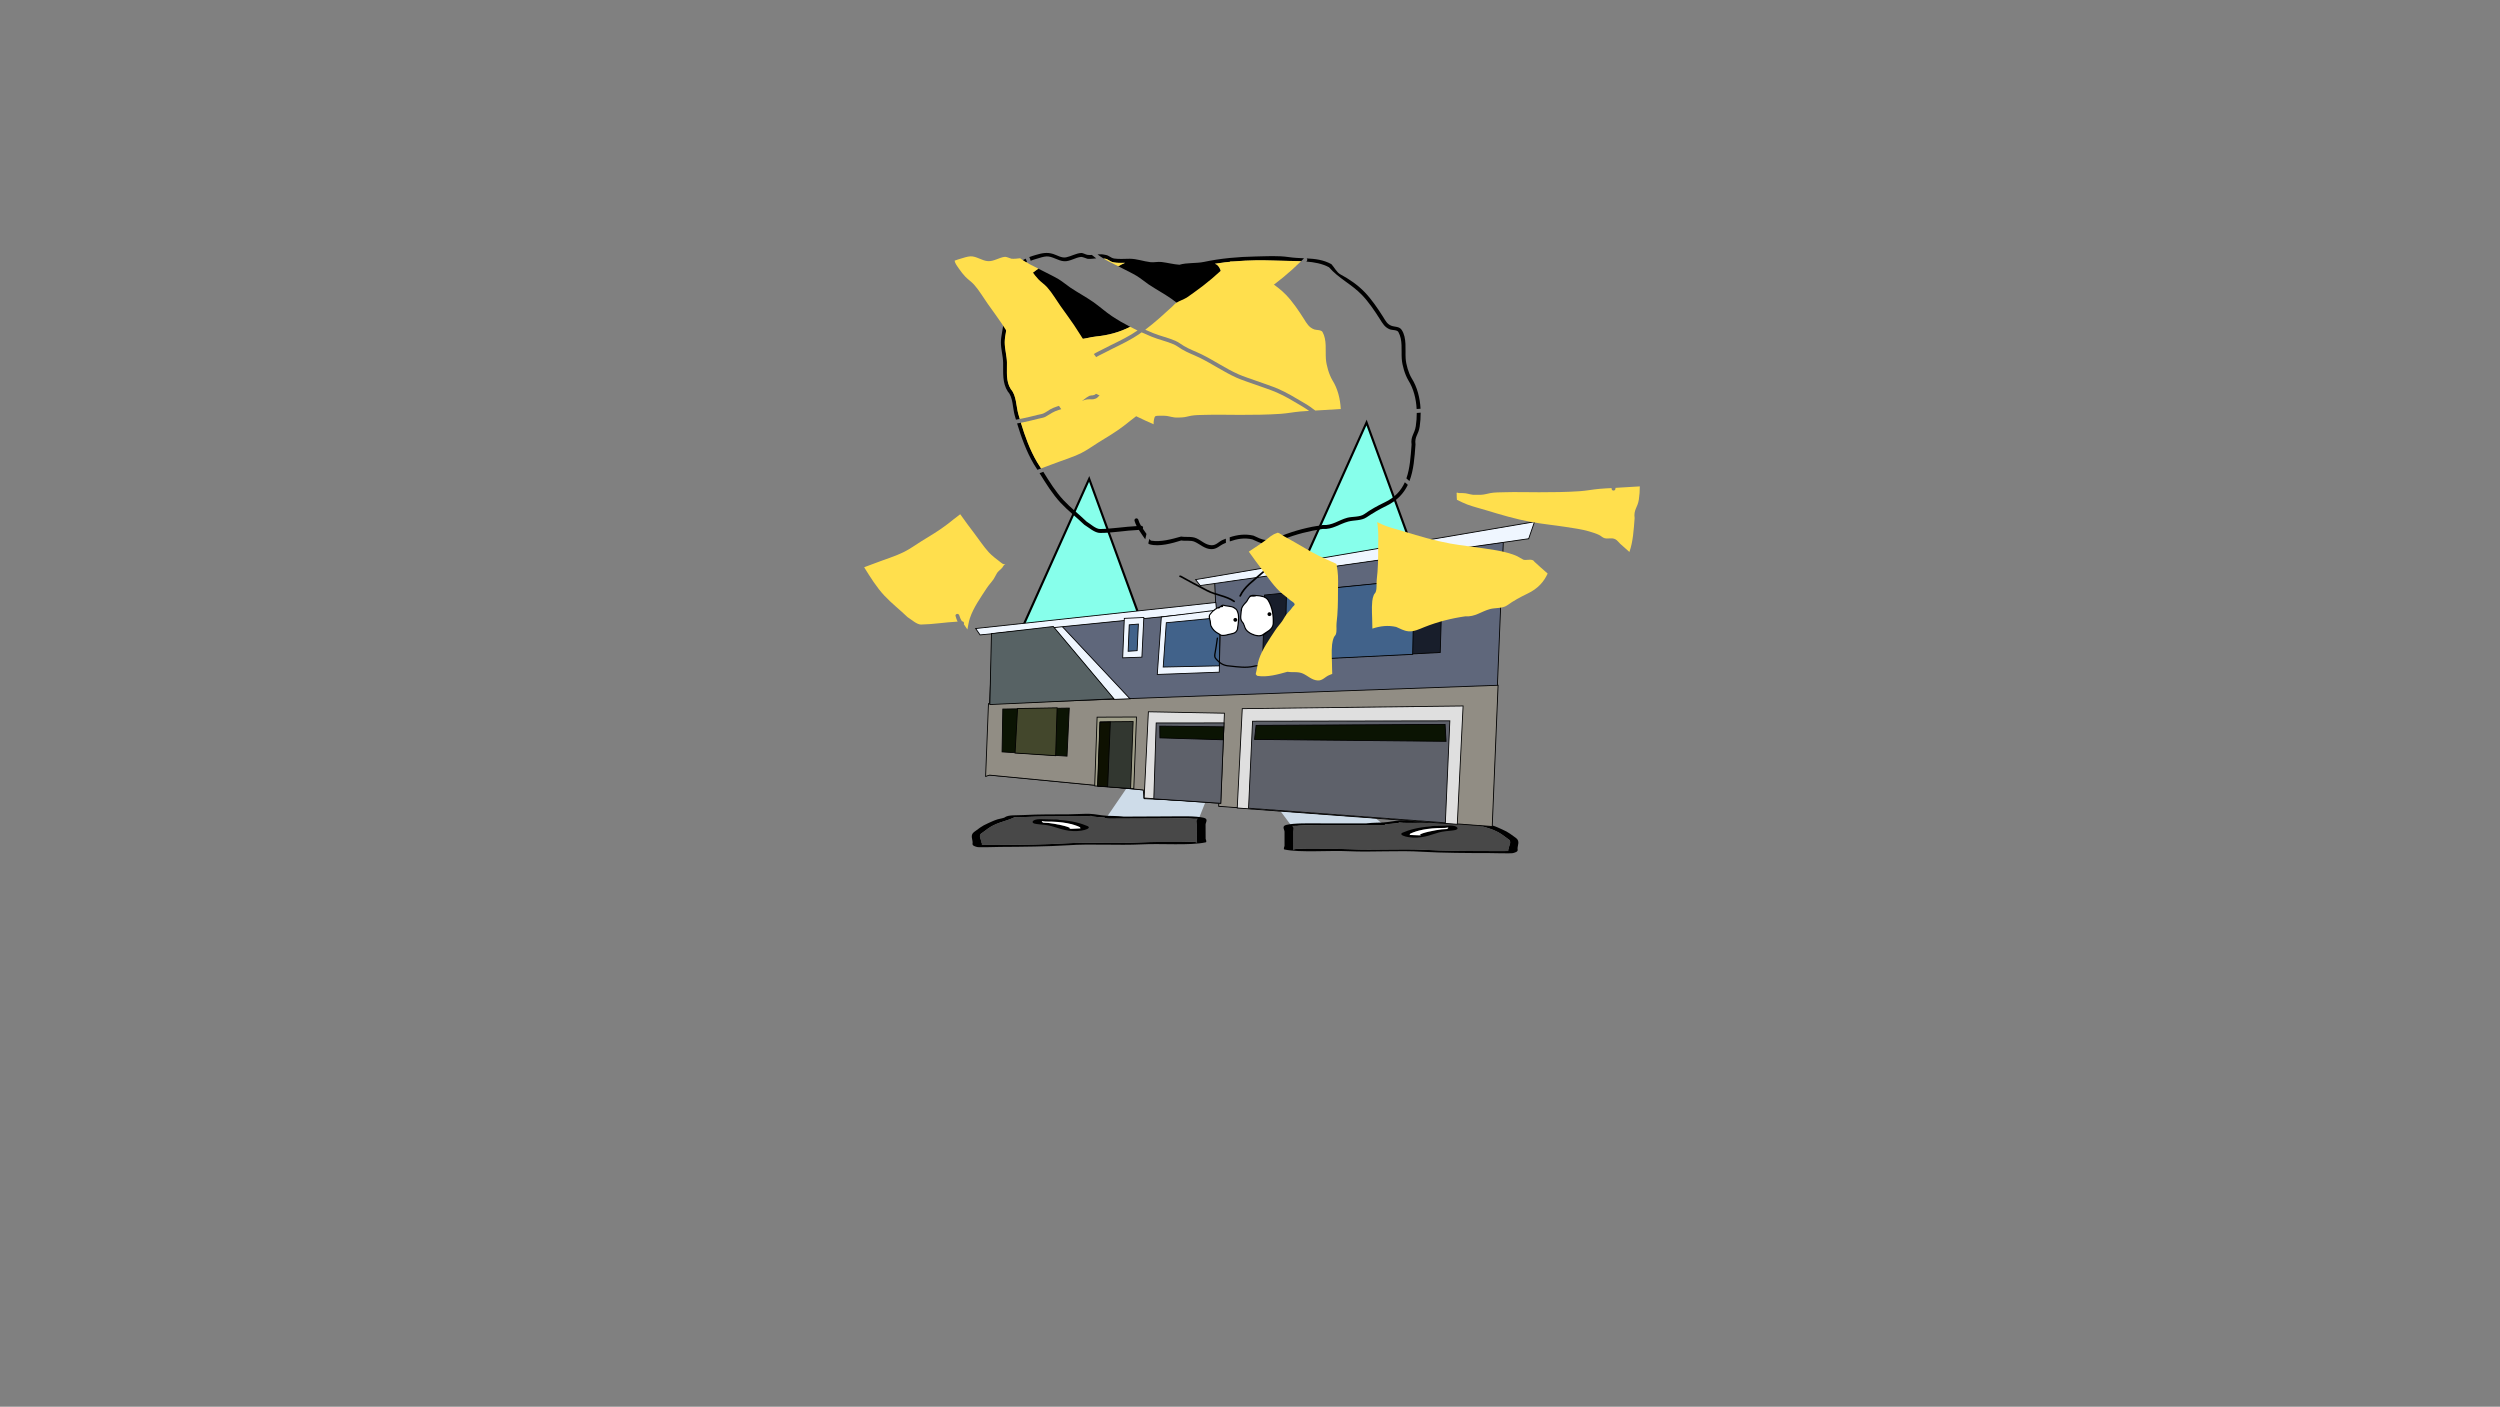 <svg version="1.1" xmlns="http://www.w3.org/2000/svg" xmlns:xlink="http://www.w3.org/1999/xlink" width="2878.25" height="1619.58" viewBox="0,0,2878.25,1619.58"><rect x="0" y="0" width="2878.25" height="1619.58" fill="#808080" stroke="none"/><g transform="translate(1117.373,629.809)"><g data-paper-data="{&quot;isPaintingLayer&quot;:true}" fill-rule="nonzero" stroke-linejoin="miter" stroke-miterlimit="10" stroke-dasharray="" stroke-dashoffset="0" style="mix-blend-mode: normal"><path d="M-1117.373,989.77v-1619.58h2878.25v1619.58z" fill="none" stroke="#000000" stroke-width="0" stroke-linecap="butt"/><path d="M155.921,312.292l33.385,-48.723l93.631,-1.256l-19.586,49.034z" data-paper-data="{&quot;index&quot;:null}" fill="#cedce9" stroke="#000000" stroke-width="0" stroke-linecap="round"/><path d="M147.008,310.96c-3.236,-0.354 -10.934,-0.894 -7.565,-1.506c-1.843,0.2 -4.302,0.445 -5.611,0.514c-6.2,0.327 -14.238,0.068 -20.637,0.098c-17.555,0.084 -34.599,0.007 -51.589,0.836c-7.678,0.374 -9.794,-0.659 -12.145,0.812c-4.853,2.473 -13.994,4.702 -19.861,7.196c-7.952,3.38 -11.027,6.622 -15.895,9.996c-5.514,2.786 -0.987,8.064 -0.972,11.136c0.004,0.822 1.561,2.279 0.083,2.891c1.472,0.024 2.894,0.045 3.8,0.04c6.019,-0.029 12.038,-0.057 18.057,-0.086c23.943,-0.114 51.761,-0.366 74.993,-1.806c27.586,-1.549 57.5,0.341 85.309,-1.063c15.229,-0.711 31.834,-0.41 47.343,-0.48c7.868,-0.035 14.602,-0.751 18.06,0.504c0.909,0.33 -0.004,-0.787 -0.006,-1.18c-0.005,-0.983 -0.009,-1.966 -0.014,-2.95c-0.026,-5.506 -0.052,-11.012 -0.079,-16.518c-0.006,-1.302 -1.52,-5.952 1.564,-6.47c-0.579,-0.005 -1.234,-0.015 -1.595,-0.019c-3.192,-0.038 -4.975,0.011 -7.468,-0.384c-4.328,-0.685 -18.916,-0.08 -24.779,-0.052c-22.786,0.109 -45.573,0.217 -68.359,0.326c0,0 -5.159,0.025 -5.165,-1.155c-0,-0.048 0.008,-0.095 0.025,-0.14c-2.467,-0.108 -4.959,-0.262 -7.495,-0.539zM227.99,310.109c13.755,-0.066 31.332,-0.709 40.737,1.638c5.389,1.345 1.862,5.757 1.871,7.598c0.026,5.506 0.052,11.012 0.079,16.518c0.003,0.629 1.795,3.739 0.02,4.13c-17.93,3.942 -51.775,1.096 -73.686,2.329c-27.192,1.374 -58.525,-0.848 -84.83,1.036c-23.945,1.483 -52.8,1.77 -77.496,1.888c-3.542,0.017 -24.783,0.732 -27.086,0.129c-6.603,-1.728 -5.175,-3.203 -5.184,-5.285c-0.018,-3.767 -2.959,-8.242 1.498,-11.884c4.99,-3.459 8.485,-6.92 16.454,-10.308c3.215,-1.366 6.685,-3.19 10.842,-4.43c2.72,-0.811 7.925,-1.485 8.57,-2.526c4.401,-2.754 12.381,-1.896 21.817,-2.4c16.797,-0.898 34.184,-0.753 51.589,-0.836c6.419,-0.031 18.957,-0.766 23.486,-0.577c7.884,0.328 12.461,1.844 20.103,2.264c5.608,0.308 11.514,0.082 18.061,0.799c0.497,0.054 0.994,0.109 1.491,0.163c17.221,-0.082 34.442,-0.164 51.664,-0.246z" data-paper-data="{&quot;index&quot;:null}" fill="#000000" stroke="none" stroke-width="0" stroke-linecap="butt"/><path d="M154.574,311.443c-0.017,0.045 -0.024,0.091 -0.024,0.14c0.006,1.18 5.19,1.157 5.19,1.157c22.786,-0.108 45.694,-0.194 68.481,-0.303c5.864,-0.028 20.464,-0.627 24.792,0.058c2.493,0.395 4.28,0.348 7.472,0.386c0.36,0.004 1.016,0.014 1.595,0.019c-3.084,0.519 -1.554,5.18 -1.548,6.481c0.026,5.506 0.042,11.045 0.068,16.551c0.005,0.983 0.001,1.971 0.005,2.955c0.002,0.393 0.911,1.511 0.002,1.182c-3.458,-1.255 -10.198,-0.537 -18.066,-0.501c-15.509,0.069 -32.161,-0.217 -47.39,0.493c-27.808,1.405 -57.996,-0.473 -85.582,1.076c-23.233,1.439 -51.164,1.672 -75.107,1.786c-6.019,0.029 -12.049,0.054 -18.068,0.082c-0.906,0.004 -2.33,-0.018 -3.802,-0.041c1.478,-0.612 -0.089,-2.073 -0.093,-2.895c-0.015,-3.072 -4.567,-8.37 0.948,-11.156c4.869,-3.375 7.954,-6.638 15.906,-10.019c5.867,-2.494 15.047,-4.741 19.9,-7.214c2.351,-1.471 4.483,-0.442 12.161,-0.817c16.99,-0.829 34.144,-0.769 51.699,-0.853c6.399,-0.03 14.509,0.225 20.709,-0.102c1.309,-0.069 3.788,-0.314 5.631,-0.514c-3.37,0.612 4.359,1.152 7.595,1.507c2.536,0.278 5.058,0.433 7.525,0.541z" data-paper-data="{&quot;index&quot;:null}" fill="#484848" stroke="none" stroke-width="0" stroke-linecap="butt"/><path d="M82.269,316.113c0.002,0.399 1.783,0.874 0.898,1.194c2.268,0.043 4.549,0.148 6.576,0.37c7.816,0.856 23.723,4.035 25.232,6.18c0.123,0.174 -2.086,0.214 -1.711,0.368c1.247,0.511 11.387,-0.435 12.555,-0.294c0.264,0.032 0.394,0.083 0.446,0.146c-0.055,-0.195 -0.106,-0.384 -0.106,-0.503c-0.002,-0.418 0.068,-0.869 -0.751,-1.239c-6.963,-3.262 -18.328,-6.34 -37.979,-6.246c0,0 -2.319,0.011 -3.849,-0.337c-0.51,-0.064 -0.907,-0.14 -1.173,-0.23c-0.067,0.225 -0.138,0.455 -0.137,0.592zM126.164,324.753c0.353,0.24 0.247,-0.161 0.129,-0.579c-0.024,0.182 -0.37,0.416 -0.129,0.579zM134.631,321.235c6.429,2.904 -8.117,7.26 -21.357,5.349c-12.492,-1.803 -16.737,-5.527 -28.136,-6.775c-3.851,-0.422 -8.464,-0.64 -11.342,-1.359c-4.562,-1.139 -2.561,-5.111 6.152,-5.152c6.274,-0.03 9.366,0.421 15.207,0.393l2.58,-0.012c0,0 2.961,-0.014 4.399,0.492c15.288,1.068 25.108,3.92 32.497,7.064z" data-paper-data="{&quot;index&quot;:null}" fill="#000000" stroke="none" stroke-width="0" stroke-linecap="butt"/><path d="M82.214,315.482c0.266,0.09 0.663,0.166 1.173,0.23c1.53,0.348 3.86,0.335 3.86,0.335c19.651,-0.094 31.427,3.052 38.389,6.314c0.819,0.37 0.727,0.829 0.729,1.247c0.001,0.119 0.042,0.31 0.097,0.506c-0.052,-0.063 -0.181,-0.114 -0.445,-0.146c-1.168,-0.141 -11.396,0.821 -12.643,0.31c-0.375,-0.153 1.589,-0.296 1.466,-0.47c-1.509,-2.145 -17.492,-5.307 -25.308,-6.163c-2.027,-0.222 -4.322,-0.323 -6.589,-0.365c0.885,-0.32 -0.875,-0.802 -0.877,-1.201c-0.001,-0.137 0.082,-0.37 0.149,-0.595z" data-paper-data="{&quot;index&quot;:null}" fill="#ffffff" stroke="none" stroke-width="0" stroke-linecap="butt"/><path d="M368.72,319.975l-19.712,-26.436l93.633,0.234l33.511,26.202z" data-paper-data="{&quot;index&quot;:null}" fill="#cedce9" stroke="#000000" stroke-width="0" stroke-linecap="round"/><path d="M485.057,318.601c-2.534,0.29 -5.025,0.456 -7.492,0.575c0.017,0.045 0.025,0.091 0.025,0.139c0,1.18 -5.159,1.18 -5.159,1.18c-22.787,0 -45.573,0 -68.36,0c-5.864,0 -20.454,-0.535 -24.779,0.17c-2.491,0.406 -4.274,0.366 -7.467,0.42c-0.36,0.006 -1.016,0.019 -1.595,0.027c3.087,0.504 1.595,5.161 1.595,6.463c0,5.506 0,11.012 0,16.518c0,0.983 0,1.967 0,2.95c0,0.393 -0.907,1.514 0,1.18c3.452,-1.271 10.19,-0.588 18.057,-0.59c15.509,-0.004 32.113,-0.384 47.345,0.254c27.815,1.272 57.72,-0.76 85.313,0.657c23.239,1.329 51.058,1.448 75.001,1.448c6.019,0 12.038,0 18.057,0c0.906,0 2.328,-0.028 3.8,-0.058c-1.481,-0.605 0.07,-2.069 0.07,-2.891c0,-3.072 4.503,-8.371 -1.025,-11.131c-4.885,-3.351 -7.975,-6.578 -15.943,-9.92c-5.879,-2.466 -15.031,-4.652 -19.895,-7.102c-2.358,-1.46 -4.469,-0.417 -12.149,-0.754c-16.993,-0.748 -34.037,-0.59 -51.592,-0.59c-6.399,0 -14.436,0.297 -20.637,0c-1.309,-0.063 -3.769,-0.296 -5.613,-0.487c3.373,0.596 -4.323,1.172 -7.557,1.542zM404.072,318.136c17.221,0 34.443,0 51.664,0c0.497,-0.057 0.993,-0.114 1.49,-0.17c6.544,-0.748 12.451,-0.55 18.057,-0.885c7.64,-0.456 12.21,-1.994 20.092,-2.36c4.528,-0.21 17.07,0.465 23.489,0.465c17.405,0 34.791,-0.228 51.592,0.59c9.438,0.459 17.415,-0.436 21.828,2.297c0.651,1.038 5.859,1.687 8.582,2.485c4.163,1.22 7.642,3.028 10.863,4.379c7.985,3.349 11.496,6.795 16.503,10.229c4.474,3.621 1.555,8.11 1.555,11.877c0,2.082 1.435,3.55 -5.159,5.31c-2.3,0.614 -23.543,0 -27.086,0c-24.696,0 -53.552,-0.149 -77.504,-1.519c-26.313,-1.759 -57.636,0.612 -84.834,-0.632c-21.917,-1.129 -55.748,1.879 -73.697,-1.978c-1.777,-0.382 0,-3.501 0,-4.13c0,-5.506 0,-11.012 0,-16.518c0,-1.841 -3.548,-6.236 1.835,-7.607c9.394,-2.392 26.974,-1.832 40.729,-1.832z" data-paper-data="{&quot;index&quot;:null}" fill="#000000" stroke="none" stroke-width="0" stroke-linecap="butt"/><path d="M477.493,319.12c2.466,-0.12 4.988,-0.287 7.522,-0.577c3.234,-0.37 10.961,-0.947 7.588,-1.543c1.844,0.191 4.325,0.424 5.634,0.487c6.201,0.297 14.31,0.003 20.709,0.003c17.555,0 34.709,-0.141 51.703,0.606c7.68,0.338 9.807,-0.701 12.165,0.759c4.864,2.45 14.055,4.653 19.934,7.119c7.968,3.342 11.069,6.591 15.953,9.943c5.528,2.76 1.001,8.079 1.001,11.151c0,0.822 -1.56,2.29 -0.079,2.895c-1.472,0.031 -2.896,0.059 -3.802,0.059c-6.019,0 -12.049,0.004 -18.068,0.004c-23.943,0 -51.875,-0.099 -75.114,-1.428c-27.593,-1.417 -57.771,0.604 -85.586,-0.668c-15.232,-0.638 -31.883,-0.272 -47.392,-0.268c-7.868,0.002 -14.611,-0.684 -18.063,0.587c-0.907,0.334 -0.004,-0.788 -0.004,-1.182c0,-0.983 -0.009,-1.971 -0.009,-2.954c0,-5.506 -0.011,-11.045 -0.011,-16.551c0,-1.302 1.508,-5.97 -1.579,-6.474c0.579,-0.008 1.235,-0.021 1.595,-0.027c3.192,-0.053 4.979,-0.015 7.47,-0.421c4.325,-0.706 18.928,-0.176 24.792,-0.176c22.787,0 45.695,-0.023 68.481,-0.023c0,0 5.185,-0.002 5.185,-1.182c0,-0.048 -0.008,-0.095 -0.025,-0.139z" data-paper-data="{&quot;index&quot;:null}" fill="#484848" stroke="none" stroke-width="0" stroke-linecap="butt"/><path d="M549.82,323.445c0,-0.137 -0.071,-0.366 -0.14,-0.591c-0.266,0.091 -0.662,0.169 -1.172,0.235c-1.529,0.356 -3.848,0.356 -3.848,0.356c-19.652,0 -31.002,3.132 -37.949,6.427c-0.817,0.374 -0.745,0.824 -0.745,1.242c0,0.119 -0.05,0.308 -0.104,0.503c0.052,-0.063 0.182,-0.115 0.446,-0.148c1.167,-0.147 11.311,0.751 12.556,0.234c0.374,-0.155 -1.835,-0.184 -1.713,-0.36c1.498,-2.152 17.39,-5.407 25.202,-6.3c2.026,-0.232 4.307,-0.348 6.574,-0.402c-0.886,-0.316 0.892,-0.799 0.892,-1.198zM505.835,331.715c-0.117,0.419 -0.221,0.82 0.131,0.579c0.241,-0.165 -0.107,-0.397 -0.131,-0.579zM497.483,328.817c7.374,-3.179 17.18,-6.078 32.463,-7.218c1.436,-0.513 4.397,-0.513 4.397,-0.513h2.58c5.841,0 8.931,-0.465 15.205,-0.465c8.713,0 10.733,3.962 6.177,5.123c-2.875,0.732 -7.487,0.972 -11.336,1.413c-11.393,1.303 -15.62,5.046 -28.103,6.909c-13.231,1.974 -27.797,-2.313 -21.382,-5.247z" data-paper-data="{&quot;index&quot;:null}" fill="#000000" stroke="none" stroke-width="0" stroke-linecap="butt"/><path d="M549.872,322.815c0.068,0.225 0.152,0.457 0.152,0.594c0,0.399 -1.757,0.889 -0.871,1.205c-2.267,0.053 -4.561,0.165 -6.588,0.397c-7.812,0.893 -23.78,4.132 -25.279,6.284c-0.122,0.175 1.842,0.308 1.468,0.463c-1.245,0.516 -11.477,-0.397 -12.644,-0.25c-0.264,0.033 -0.393,0.085 -0.445,0.148c0.054,-0.195 0.095,-0.387 0.095,-0.506c0,-0.418 -0.095,-0.877 0.723,-1.25c6.947,-3.295 18.707,-6.496 38.359,-6.496c0,0 2.33,0.003 3.858,-0.353c0.51,-0.066 0.906,-0.144 1.172,-0.235z" data-paper-data="{&quot;index&quot;:null}" fill="#ffffff" stroke="none" stroke-width="0" stroke-linecap="butt"/><path d="M377.829,30.571l78.108,-173.922l60.574,165.919z" fill="#87ffeb" stroke="#000000" stroke-width="2.5" stroke-linecap="round"/><path d="M58.488,95.473l78.108,-173.922l60.574,165.919z" fill="#87ffeb" stroke="#000000" stroke-width="2.5" stroke-linecap="round"/><path d="M18.541,263.336l6.823,-164.161l257.229,-25.344l-1.455,-32.569l332.239,-46.905l-13.458,326.883l-7.892,-0.57l-305.857,-22.647l0.157,-3.767l-86.663,-5.256l0.131,-9.301l-179.422,-17.422z" data-paper-data="{&quot;index&quot;:null}" fill="#5f677b" stroke="#000000" stroke-width="1" stroke-linecap="round"/><path d="M20.654,180.308l586.728,-21.17l-6.759,162.633l-314.854,-23.259l0.012,-4.796l-85.707,-4.01l-1.269,-10.014l-176.889,-17.096l-4.556,1.477z" data-paper-data="{&quot;index&quot;:null}" fill="#918d84" stroke="#000000" stroke-width="1" stroke-linecap="round"/><path d="M37.169,186.529l76.501,-1.123l-2.594,55.327l-74.778,-4.902z" data-paper-data="{&quot;index&quot;:null}" fill="#0b1403" stroke="#000000" stroke-width="1" stroke-linecap="round"/><path d="M99.687,185.132l-1.7,55.073l-46.718,-3.045l2.867,-51.253z" data-paper-data="{&quot;index&quot;:null}" fill="#43472c" stroke="#000000" stroke-width="1" stroke-linecap="round"/><path d="M199.89,288.935l4.863,-99.276l87.545,1.644l-4.311,103.724z" data-paper-data="{&quot;index&quot;:null}" fill="#dfdfdf" stroke="#000000" stroke-width="1" stroke-linecap="round"/><path d="M211.009,289.891l2.747,-87.353l78.077,-0.044l-3.699,92.539z" data-paper-data="{&quot;index&quot;:null}" fill="#5e616a" stroke="#000000" stroke-width="1" stroke-linecap="round"/><path d="M217.876,206.187l73.623,0.792l-0.326,14.933l-73.121,-2.223z" data-paper-data="{&quot;index&quot;:null}" fill="#0b1403" stroke="#000000" stroke-width="1" stroke-linecap="round"/><path d="M307.061,300.403l5.783,-114.33l254.24,-3.097l-6.693,136.241z" data-paper-data="{&quot;index&quot;:null}" fill="#dfdfdf" stroke="#000000" stroke-width="1" stroke-linecap="round"/><path d="M320.087,300.675l4.605,-100.157l227.134,-0.417l-5.174,117.401z" data-paper-data="{&quot;index&quot;:null}" fill="#5e616a" stroke="#000000" stroke-width="1" stroke-linecap="round"/><path d="M328.765,205.29l217.587,-1.093l1.105,19.489l-220.469,-2.216z" data-paper-data="{&quot;index&quot;:null}" fill="#0b1403" stroke="#000000" stroke-width="1" stroke-linecap="round"/><path d="M164.932,175.395l-69.752,-82.822l9.871,-1.6l78.505,83.716z" data-paper-data="{&quot;index&quot;:null}" fill="#eff6ff" stroke="#000000" stroke-width="1" stroke-linecap="round"/><path d="M283.335,73.935l-272.356,27.231l-5.103,-7.366l276.485,-29.979z" data-paper-data="{&quot;index&quot;:null}" fill="#eff6ff" stroke="#000000" stroke-width="1" stroke-linecap="round"/><path d="M259.113,37.491l390.207,-66.604l-6.729,19.544l-378.227,53.891z" data-paper-data="{&quot;index&quot;:null}" fill="#eff6ff" stroke="#000000" stroke-width="1" stroke-linecap="round"/><path d="M338.505,55.263l204.898,-20.654l-2.64,86.803l-204.503,10.184z" data-paper-data="{&quot;index&quot;:null}" fill="#181e2b" stroke="#000000" stroke-width="1" stroke-linecap="round"/><path d="M510.811,37.743l-1.792,85.804l-146.915,7.144l1.64,-78.264z" data-paper-data="{&quot;index&quot;:null}" fill="#41628a" stroke="#000000" stroke-width="1" stroke-linecap="round"/><path d="M187.968,278.069l-45.013,-3.055l2.762,-79.142l45.323,-0.188z" data-paper-data="{&quot;index&quot;:null}" fill="#a09f89" stroke="#000000" stroke-width="1" stroke-linecap="round"/><path d="M184.286,278.039l-37.747,-2.683l2.637,-74.08l38.021,-0.353z" data-paper-data="{&quot;index&quot;:null}" fill="#323730" stroke="#000000" stroke-width="1" stroke-linecap="round"/><path d="M149.003,201.886l11.954,-0.534l-3.096,74.497l-11.606,-0.758z" data-paper-data="{&quot;index&quot;:null}" fill="#0e1101" stroke="#000000" stroke-width="1" stroke-linecap="round"/><path d="M219.668,80.562l68.404,-8.488l-1.726,71.991l-71.337,2.62z" data-paper-data="{&quot;index&quot;:null}" fill="#eff6ff" stroke="#000000" stroke-width="1" stroke-linecap="round"/><path d="M197.279,126.791l-22.107,0.768l1.889,-45.448l22.461,-0.991z" data-paper-data="{&quot;index&quot;:null}" fill="#eff6ff" stroke="#000000" stroke-width="1" stroke-linecap="round"/><path d="M225.403,87.126l61.861,-5.926l-0.858,55.575l-64.575,1.368z" data-paper-data="{&quot;index&quot;:null}" fill="#41628a" stroke="#000000" stroke-width="1" stroke-linecap="round"/><path d="M191.806,119.296l-10.352,0.695l1.266,-30.455l10.519,-0.847z" data-paper-data="{&quot;index&quot;:null}" fill="#41628a" stroke="#000000" stroke-width="1" stroke-linecap="round"/><path d="M22.226,181.337l1.873,-81.682l71.167,-8.161l69.861,83.243z" data-paper-data="{&quot;index&quot;:null}" fill="#576264" stroke="#000000" stroke-width="1" stroke-linecap="round"/><path d="M287.135,68.248c0.766,-0.754 1.558,-1.504 2.709,-1.858c1.137,-0.35 2.936,0.362 4.036,0.568c2.825,0.528 6.257,0.612 8.909,1.791c1.456,0.647 2.639,1.897 3.959,2.813c4.435,6.973 2.044,15.553 1.273,23.149c-1.549,4.134 -4.052,5.322 -8.276,6.039c-3.791,0.644 -7.07,2.316 -11.089,1.504c-1.218,-0.246 -2.059,-1.155 -3.126,-1.734c-4.046,-2.092 -7.336,-4.929 -9.3,-9.32c-0.771,-1.723 -0.593,-4.151 -0.986,-6.017c-0.418,-1.987 -1.203,-3.625 -0.999,-5.65c0.187,-1.539 0.941,-2.2 1.847,-3.394c2.613,-3.442 6.634,-6.619 11.041,-7.89zM285.115,70.578c-3.128,1.477 -5.908,3.917 -7.821,6.446c-0.73,0.965 -1.462,1.412 -1.556,2.658c-0.191,1.813 0.592,3.38 0.975,5.2c0.363,1.724 0.159,4.176 0.896,5.736c1.933,4.092 4.819,6.649 8.632,8.601c0.868,0.476 1.739,1.417 2.712,1.587c3.876,0.677 6.882,-0.87 10.541,-1.512c3.527,-0.619 5.799,-1.326 7.063,-4.909c0.743,-7.14 2.96,-15.164 -0.902,-21.809c-1.211,-0.8 -2.225,-1.902 -3.528,-2.5c-2.482,-1.138 -5.863,-1.17 -8.526,-1.666c-0.703,-0.131 -2.383,-0.777 -3.224,-0.631c0.204,0.053 0.62,0.23 0.563,0.788c-0.076,0.735 -0.822,0.661 -0.822,0.661l-0.158,-0.03c-0.734,0.068 -1.465,0.202 -2.185,0.395c-0.473,0.475 -0.944,0.957 -1.523,1.36c0,0 -0.622,0.413 -1.041,-0.199c-0.042,-0.061 -0.073,-0.119 -0.096,-0.176z" fill="#000000" stroke="none" stroke-width="0.5" stroke-linecap="butt"/><path d="M285.19,70.709c0.42,0.612 1.044,0.198 1.044,0.198c0.579,-0.402 1.056,-0.886 1.529,-1.362c0.72,-0.193 1.457,-0.329 2.192,-0.397l0.159,0.03c0,0 0.749,0.074 0.824,-0.661c0.057,-0.558 -0.361,-0.735 -0.564,-0.788c0.841,-0.147 2.531,0.5 3.234,0.631c2.663,0.496 6.067,0.537 8.549,1.675c1.303,0.598 2.326,1.707 3.537,2.507c3.862,6.645 1.648,14.729 0.906,21.868c-1.264,3.584 -3.554,4.306 -7.081,4.926c-3.659,0.642 -6.696,2.195 -10.572,1.518c-0.974,-0.17 -1.853,-1.114 -2.721,-1.59c-3.813,-1.952 -6.728,-4.535 -8.661,-8.627c-0.737,-1.56 -0.537,-4.031 -0.9,-5.755c-0.383,-1.82 -1.164,-3.403 -0.973,-5.216c0.094,-1.246 0.829,-1.701 1.559,-2.666c1.914,-2.529 4.717,-4.99 7.845,-6.468c0.023,0.056 0.054,0.115 0.096,0.176z" data-paper-data="{&quot;noHover&quot;:false,&quot;origItem&quot;:[&quot;Path&quot;,{&quot;applyMatrix&quot;:true,&quot;segments&quot;:[[[275.33114,87.02867],[0.0284,0.05473],[-2.96054,1.80709]],[[268.20914,94.32724],[1.64515,-2.74691],[-0.62784,1.04831]],[[266.93327,97.16818],[-0.03391,-1.26752],[-0.00466,1.85057]],[[268.43548,102.32192],[-0.56737,-1.79912],[0.53759,1.70471]],[[269.91341,108.02515],[-0.89263,-1.50105],[2.34191,3.93817]],[[279.38144,115.84201],[-3.99287,-1.58686],[0.91229,0.39287]],[[282.24242,117.17191],[-0.98601,-0.0737],[3.92568,0.29344]],[[292.57504,114.58218],[-3.57423,1.0175],[3.44575,-0.98092]],[[299.10013,108.91177],[-0.89129,3.74695],[0.00851,-7.28609]],[[295.9714,86.97529],[4.52239,6.32223],[-1.2864,-0.68627]],[[292.20529,84.80629],[1.35789,0.47216],[-2.58527,-0.89894]],[[283.55234,83.98321],[2.70046,0.23242],[-0.71283,-0.06135]],[[280.27981,83.67118],[0.82175,-0.233],[0.20816,0.033]],[[280.92036,84.41072],[0,-0.56947],[0,0.75]],[280.17036,85.16072],[[280.01004,85.14616],[0,0],[-0.72381,0.14222]],[[277.87677,85.76563],[0.69686,-0.26745],[-0.42178,0.52759]],[[276.50048,87.29245],[0.53508,-0.46468],[0,0]],[[275.44418,87.19643],[0.48014,0.57617],[-0.04748,-0.05698]]],&quot;closed&quot;:true}]}" fill="#ffffff" stroke="none" stroke-width="0.5" stroke-linecap="butt"/><path d="M320.936,56.874c-0.106,-0.42 0.275,-0.725 0.275,-0.725c1.83,-1.422 4.48,-1.238 6.711,-1.061c5.447,0.433 11.87,0.765 15.266,5.601c4.991,8.157 6.443,17.742 6.073,27.21c-0.18,4.577 -3.454,8.216 -7.3,10.257c-0.757,0.402 -1.185,1.234 -1.853,1.768c-2.531,2.024 -6.044,3.212 -9.259,2.891c-5.093,-0.512 -11.388,-3.324 -14.375,-7.545c-1.799,-2.542 -1.684,-6.114 -3.967,-8.327c-2.498,-3.02 -2.264,-5.893 -1.883,-9.613c0.223,-2.177 0.287,-4.867 0.877,-6.965c0.711,-2.529 4.041,-6.262 5.888,-8.082c0.85,-1.33 2.113,-3.993 3.546,-5.407zM328.747,56.633c-0.172,0.352 -0.612,0.394 -0.612,0.394l-0.69,0.06c-1.437,0.499 -3.532,-0.219 -4.799,0.348c-1.493,0.668 -3.219,4.429 -4.085,5.768c-1.682,1.666 -4.971,5.175 -5.603,7.511c-0.554,2.049 -0.625,4.639 -0.842,6.762c-0.334,3.266 -0.684,5.839 1.508,8.48c2.305,2.386 2.24,5.855 4.086,8.477c2.721,3.864 8.648,6.451 13.289,6.91c4.748,0.474 6.552,-2.435 10.22,-4.474c3.369,-1.873 6.382,-4.9 6.542,-9.029c0.358,-9.17 -0.999,-18.455 -5.839,-26.358c-2.748,-4.145 -8.507,-4.502 -13.177,-4.85z" fill="#000000" stroke="none" stroke-width="0.5" stroke-linecap="butt"/><path d="M341.95,61.442c4.84,7.903 6.214,17.252 5.856,26.422c-0.16,4.129 -3.192,7.175 -6.56,9.049c-3.668,2.039 -5.496,4.955 -10.244,4.481c-4.641,-0.459 -10.601,-3.057 -13.322,-6.921c-1.846,-2.622 -1.796,-6.111 -4.101,-8.497c-2.192,-2.641 -1.846,-5.237 -1.512,-8.503c0.217,-2.124 0.293,-4.731 0.847,-6.779c0.632,-2.337 3.937,-5.863 5.618,-7.529c0.866,-1.339 2.604,-5.107 4.098,-5.775c1.267,-0.567 3.372,0.149 4.809,-0.35l0.692,-0.06c0,0 0.441,-0.042 0.613,-0.394c4.669,0.348 10.459,0.713 13.207,4.858z" data-paper-data="{&quot;noHover&quot;:false,&quot;origItem&quot;:[&quot;Path&quot;,{&quot;applyMatrix&quot;:true,&quot;segments&quot;:[[[317.31364,68.54745],[4.68097,-0.11889],[-0.1348,0.37307]],[316.74536,69.00721],[[316.06477,69.13771],[0,0],[-1.37869,0.64915]],[[311.32607,69.97252],[1.2024,-0.70033],[-1.41742,0.82557]],[[307.85244,76.21002],[0.72457,-1.43956],[-1.50261,1.85247]],[[303.04652,84.36105],[0.38953,-2.42357],[-0.34154,2.12502]],[[302.90061,91.27565],[-0.00131,-2.16665],[0.00202,3.3322]],[[305.2688,99.68845],[-2.45097,-2.44648],[2.53774,2.17758]],[[310.20152,107.839],[-2.10518,-2.4626],[3.10206,3.62874]],[[324.12978,113.47935],[-4.66384,0.00405],[4.77266,0]],[[333.84007,107.93076],[-3.44048,2.42945],[3.16014,-2.23149]],[[339.42492,98.15223],[0.263,4.18601],[-0.582,-9.2981]],[[330.91931,72.11849],[5.62339,7.49477],[-3.15833,-3.90947]]],&quot;closed&quot;:true}]}" fill="#ffffff" stroke="none" stroke-width="0.5" stroke-linecap="butt"/><path d="M302.624,83.607c0.125,-1.218 1.229,-2.105 2.465,-1.982c1.236,0.123 2.137,1.211 2.012,2.428c-0.125,1.218 -1.229,2.105 -2.465,1.982c-1.236,-0.123 -2.137,-1.211 -2.012,-2.428z" fill="#000000" stroke="none" stroke-width="0.5" stroke-linecap="butt"/><path d="M341.889,77.06c0.125,-1.218 1.229,-2.105 2.465,-1.982c1.236,0.123 2.137,1.211 2.012,2.428c-0.125,1.218 -1.229,2.105 -2.465,1.982c-1.236,-0.123 -2.137,-1.211 -2.012,-2.428z" fill="#000000" stroke="none" stroke-width="0.5" stroke-linecap="butt"/><path d="M240.283,33.409c0.263,-0.95 1.228,-0.691 1.228,-0.691l1.143,0.341c9.87,5.665 20.196,10.915 30.273,16.25c9.852,5.229 21.939,5.987 31.127,12.44c0,0 0.814,0.572 0.233,1.374c-0.581,0.802 -1.395,0.229 -1.395,0.229c-9.068,-6.389 -21.152,-7.15 -30.912,-12.308c-10.097,-5.348 -20.443,-10.607 -30.333,-16.283l-0.662,-0.143c0,0 -0.965,-0.259 -0.702,-1.209z" fill="#000000" stroke="none" stroke-width="0.5" stroke-linecap="butt"/><path d="M352,16.564c-0.059,0.575 -0.425,0.778 -0.719,0.848c-5.27,5.032 -11.127,9.687 -16.58,14.556c-8.411,7.508 -18.614,14.342 -23.334,24.683c0,0 -0.41,0.898 -1.322,0.494c-0.912,-0.404 -0.502,-1.302 -0.502,-1.302c4.855,-10.628 15.175,-17.622 23.815,-25.335c5.522,-4.929 11.504,-9.631 16.794,-14.762l0.954,-0.261c0,0 0.995,0.099 0.894,1.079z" fill="#000000" stroke="none" stroke-width="0.5" stroke-linecap="butt"/><path d="M284.192,104.132c0.75,0 0.75,0.739 0.75,0.739l-0.006,0.21c-0.808,6.293 -1.867,12.41 -2.942,18.665c-0.457,3.47 0.831,4.229 3.236,6.664c4.376,4.428 8.626,5.677 14.679,5.992c8.335,0.91 17.287,2.129 25.519,0.26c2.987,-0.886 5.616,-0.448 8.608,-0.962c2.226,-0.382 4.502,-1.023 6.708,-1.535c4.058,-0.942 6.866,-1.275 8.494,-5.449c1.495,-5.024 0.703,-10.46 0.563,-15.641c-0.069,-2.545 0.325,-5.703 -0.99,-7.965c0,0 -0.364,-0.646 0.291,-1.005c0.656,-0.359 1.02,0.287 1.02,0.287c1.415,2.571 1.1,5.782 1.178,8.644c0.146,5.373 0.916,10.94 -0.642,16.153c-3.602,9.212 -17.034,6.588 -24.846,8.9c-8.403,1.912 -17.517,0.719 -26.026,-0.215c-6.406,-0.331 -11.008,-1.757 -15.632,-6.434c-2.705,-2.737 -4.163,-3.922 -3.645,-7.913c1.08,-6.247 2.148,-12.341 2.937,-18.631l-0.006,-0.027c0,0 0,-0.739 0.75,-0.739z" data-paper-data="{&quot;index&quot;:null}" fill="#000000" stroke="none" stroke-width="0.5" stroke-linecap="butt"/><path d="M285.141,-323.75c2.22,2.544 2.98,5.936 4.261,8.912c7.553,17.55 13.873,32.964 -0.313,49.883c-4.239,3.342 -8.544,6.28 -12.945,8.842c-8.11,-4.072 -16.023,-8.552 -23.337,-13.428c-7.487,-4.988 -14.126,-11.097 -21.485,-16.251c-8.52,-5.967 -17.801,-10.858 -26.432,-16.666c-4.624,-3.112 -8.908,-6.896 -13.684,-9.769c-5.153,-3.1 -10.738,-5.658 -16.061,-8.459c-1.69,-0.89 -3.42,-1.763 -5.17,-2.636c2.509,-1.452 5.149,-2.805 7.814,-3.938c-4.347,0.158 -8.857,0.31 -12.911,-0.416c-5.059,-0.905 -5.962,-4.009 -10.716,-4.3c-0.372,-0.099 -0.742,-0.184 -1.11,-0.258c-1.217,-0.741 -2.409,-1.506 -3.566,-2.3c-1.113,-0.764 -2.212,-1.556 -3.299,-2.373c2.859,-0.239 5.75,-0.285 8.76,0.487c4.817,0.584 6.097,3.616 10.666,4.291c5.706,0.843 11.991,0.194 17.735,0.22c8.028,0.036 15.825,2.997 23.645,3.928c4.241,0.505 8.641,-0.709 12.955,-0.182c6.953,0.849 13.528,2.664 20.575,3.17c8.866,-2.665 19.134,-1.348 28.309,-3.292c19.226,-4.073 39.224,-5.831 58.964,-6.214c13.299,-0.254 25.758,-1.198 38.929,0.732c5.8,0.85 11.564,1.056 17.264,1.315c-0.1,0.08 -0.156,0.135 -0.156,0.135l-1.944,1.944c-0.456,0.456 -0.913,0.91 -1.371,1.362c-3.739,-0.146 -7.438,-0.187 -11.006,-0.229c-13.861,-0.164 -27.562,-1.017 -41.629,-0.747c-15.542,0.294 -31.228,1.458 -46.569,3.959c1.326,0.377 2.626,0.899 3.828,2.277z" fill="#000000" stroke="none" stroke-width="0.5" stroke-linecap="butt"/><path d="M415.487,-325.657c3.297,3.599 6.064,9.455 10.486,11.821c10.052,5.379 19.838,12.1 27.858,20.428c7.876,8.178 15.103,18.84 21.165,28.418c2.742,4.338 4.525,8.392 9.653,10.277c3.954,1.453 8.968,0.581 11.727,4.707c6.148,9.193 3.918,22.734 4.585,32.991c0.452,6.94 3.301,16.696 6.853,22.603c6.466,10.229 9.604,22.663 10.288,35.178c-1.496,0.125 -2.993,0.238 -4.493,0.342c-0.628,-11.801 -3.551,-23.526 -9.643,-33.163c-3.885,-6.618 -6.974,-16.936 -7.507,-24.658c-0.687,-9.953 1.298,-21.577 -3.859,-30.824c-1.458,-2.613 -7.376,-2.145 -9.52,-2.946c-6.141,-2.296 -8.592,-6.866 -11.898,-12.096c-5.891,-9.33 -12.933,-19.737 -20.601,-27.699c-11.903,-12.36 -26.808,-19.007 -37.899,-31.843c-7.794,-4.178 -16.941,-5.846 -26.132,-6.55l0.464,-0.464c0,0 1.583,-1.583 0.012,-3.17c9.746,0.516 19.283,1.555 28.459,6.648z" fill="#000000" stroke="none" stroke-width="0.5" stroke-linecap="butt"/><path d="M144.367,-242.306c-6.955,0.678 -13.373,3.131 -20.387,3.09c-10.567,-0.083 -19.261,-2.263 -28.353,-6.573c-5.253,-2.49 -12.467,-3.396 -17.037,-7.771c-6.779,-6.491 -9.759,-18.142 -15.079,-25.899c-2.067,-6.95 -1.669,-20.501 0.153,-27.61c1.021,-3.982 5.113,-6.522 8.091,-8.92c1.811,-1.458 3.925,-3.014 6.238,-4.546c2.562,1.273 5.103,2.537 7.564,3.832c5.233,2.754 10.727,5.265 15.796,8.308c4.725,2.836 8.962,6.596 13.536,9.674c8.606,5.791 17.864,10.666 26.359,16.616c7.388,5.174 14.057,11.297 21.57,16.309c6.633,4.422 13.746,8.525 21.055,12.3c-12.183,6.253 -25.154,9.791 -39.507,11.191z" fill="#000000" stroke="none" stroke-width="0.5" stroke-linecap="butt"/><path d="M134.563,-331.863c-0.17,-0.017 -5.844,-2.282 -7.172,-2.165c-6.691,0.587 -12.742,5.363 -19.647,4.982c-6.885,-0.38 -13.52,-5.902 -20.287,-5.551c-3.542,0.184 -7.794,1.669 -11.156,2.657c-2.249,0.66 -4.682,1.413 -7.086,2.341c-0.149,-0.678 -0.303,-1.354 -0.573,-1.988c-0.321,-0.755 -0.663,-1.499 -1.024,-2.232c2.546,-0.976 5.096,-1.771 7.412,-2.451c7.104,-2.081 12.915,-3.425 20.157,-1.144c4.612,1.453 9.677,4.882 14.804,3.879c5.658,-1.107 11.428,-4.629 17.185,-5c2.71,-0.175 5.148,1.901 7.849,2.184c1.573,0.165 3.124,0.151 4.665,0.056c1.645,1.35 3.323,2.659 5.043,3.913c-3.362,0.338 -6.7,0.874 -10.171,0.52z" fill="#000000" stroke="none" stroke-width="0.5" stroke-linecap="butt"/><path d="M517.114,-138.617c-1.416,9.512 -6.049,11.075 -4.829,20.6c-1.067,15.024 -2.121,29.55 -6.957,42.063c-1.179,-1.018 -2.355,-2.038 -3.529,-3.061c4.145,-11.706 4.935,-25.212 5.976,-38.875c-1.319,-9.892 3.51,-12.219 4.876,-21.392c0.729,-4.892 1.116,-9.983 1.091,-15.108c1.503,-0.104 3.005,-0.216 4.504,-0.34c0.047,5.463 -0.355,10.893 -1.132,16.113z" fill="#000000" stroke="none" stroke-width="0.5" stroke-linecap="butt"/><path d="M478.765,-47.382c-8.111,3.881 -15.788,8.431 -22.978,13.259c-5.854,3.932 -14.455,3.039 -20.882,4.771c-10.452,2.818 -17.957,9.284 -29.419,8.504c-15.529,2.281 -30.977,6.172 -45.636,12.061c-6.38,2.563 -13.397,5.827 -20.573,5.155c-5.864,-0.549 -9.675,-3.08 -14.914,-5.213c-9.179,-2.11 -17.471,-0.56 -25.862,2.36c-0.022,-1.581 -0.085,-3.171 -0.144,-4.745c8.863,-2.911 17.729,-4.138 27.373,-1.915c5.063,2.09 8.464,4.438 14.03,5.027c6.3,0.666 12.721,-2.587 18.293,-4.808c15.217,-6.067 31.152,-10.138 47.274,-12.431c11.036,0.876 18.295,-5.616 28.378,-8.345c5.787,-1.566 14.563,-0.54 19.7,-4.255c7.152,-5.172 15.207,-9.539 23.403,-13.493c11.911,-5.614 18.922,-13.652 23.206,-23.124c1.145,0.986 2.292,1.969 3.439,2.953c-4.72,9.816 -12.261,18.17 -24.69,24.238z" fill="#000000" stroke="none" stroke-width="0.5" stroke-linecap="butt"/><path d="M292.142,-4.06c-5.584,2.275 -8.392,6.696 -15.18,6.48c-7.283,-0.232 -12.507,-5.486 -18.587,-8.319c-4.987,-2.323 -10.515,-0.701 -15.727,-1.685c-10.454,3.257 -25.398,7.511 -36.262,4.495c-0.623,-0.173 -1.211,-0.555 -1.755,-1.049c0.435,-1.75 0.853,-3.504 1.256,-5.264c0.749,1.106 1.485,1.974 2,2.058c11.256,1.84 23.776,-1.744 34.519,-4.746c6.007,1.034 12.066,-0.545 17.855,2.092c5.716,2.604 10.298,7.632 17.111,7.924c5.491,0.236 8.304,-4.148 12.841,-6.066c1.245,-0.526 2.485,-1.03 3.723,-1.507c0.063,1.613 0.113,3.234 0.093,4.83c-0.628,0.247 -1.257,0.5 -1.888,0.757z" fill="#000000" stroke="none" stroke-width="0.5" stroke-linecap="butt"/><path d="M58.119,-322.825c-1.597,1.689 -1.375,5.023 -1.688,6.917c-1.059,6.387 -1.59,14.274 -3.958,20.277c-5.086,12.896 -9.48,21.698 -9.944,35.733c-0.266,8.037 -3.073,16.548 -3.064,24.328c0.009,7.545 2.422,15.559 2.585,23.237c0.22,10.365 -1.495,21.493 4.548,30.711c6.405,7.103 5.987,19.646 8.569,28.633c0.531,1.849 1.068,3.696 1.612,5.541c-1.495,0.28 -2.986,0.537 -4.474,0.78c-0.498,-1.69 -0.989,-3.382 -1.476,-5.076c-2.301,-8.008 -1.884,-20.986 -7.783,-27.093c-6.723,-10.232 -5.275,-21.844 -5.508,-33.402c-0.157,-7.744 -2.629,-15.837 -2.584,-23.466c0.047,-7.872 2.796,-16.247 3.064,-24.341c0.229,-6.884 0.495,-14.524 2.473,-21.027c2.526,-8.304 7.848,-14.736 9.295,-23.406c1.009,-6.041 0.783,-16.554 4.92,-21.298c2.271,-2.603 5.399,-4.637 8.776,-6.268c0.36,0.725 0.698,1.462 1.014,2.211c0.276,0.655 0.435,1.351 0.59,2.049c-2.627,1.324 -5.055,2.937 -6.969,4.961z" fill="#000000" stroke="none" stroke-width="0.5" stroke-linecap="butt"/><path d="M76.752,-97.758c1.548,2.373 3.075,4.79 4.598,7.228c-1.437,0.536 -2.873,1.074 -4.308,1.619c-1.368,-2.181 -2.74,-4.343 -4.128,-6.472c-8.615,-14.686 -14.371,-30.659 -19.312,-46.94c1.488,-0.246 2.979,-0.507 4.474,-0.791c4.786,15.729 10.357,31.168 18.675,45.357z" fill="#000000" stroke="none" stroke-width="0.5" stroke-linecap="butt"/><path d="M107.03,-53.983c8.269,8.86 17.97,16.303 26.674,24.733c4.026,2.398 10.56,8.604 15.521,8.514c13.876,-0.252 27.983,-2.678 42.039,-3.374c-0.981,-1.932 -1.816,-3.923 -2.429,-5.998c0,0 -0.635,-2.165 1.53,-2.8c2.165,-0.635 2.8,1.53 2.8,1.53c0.727,2.499 1.821,4.749 3.093,6.893c0.397,-0.01 2.192,0.055 2.369,2.053c0.048,0.542 -0.047,0.965 -0.218,1.295c1.358,1.996 2.791,3.965 4.131,6.034c-0.053,0.258 -0.107,0.515 -0.163,0.77c-0.398,1.832 -0.809,3.659 -1.237,5.48c-2.392,-3.602 -5.062,-7.162 -7.386,-10.884l-0,0l-0.743,0.065c-14.583,0.587 -29.417,3.438 -43.826,3.449c-6.307,0.005 -13.123,-6.36 -18.226,-9.443c-8.936,-8.55 -18.811,-16.208 -27.245,-25.254c-9.404,-10.086 -16.865,-22.235 -24.247,-34.103c1.434,-0.541 2.87,-1.077 4.305,-1.611c7.068,11.389 14.251,23.002 23.256,32.652z" fill="#000000" stroke="none" stroke-width="0.5" stroke-linecap="butt"/><path d="M379.39,-156.039c-7.443,0.67 -14.839,2.162 -22.294,2.677c-15.513,1.072 -31.115,1.202 -46.667,1.202c-13.501,0 -27.076,-0.415 -40.569,0.001c-5.165,0.159 -10.928,0.09 -16.017,0.997c-3.5,0.624 -6.861,1.804 -10.46,1.921c-2.867,0.093 -5.76,0.377 -8.606,0.015c-4.518,-0.574 -7.617,-1.945 -12.31,-1.962c-1.253,0 -8.658,-0.115 -9.453,0.425c-1.315,0.892 -1.539,2.829 -1.877,4.381c-0.338,1.551 -0.424,3.26 -0.357,5.034c-6.258,-2.833 -12.642,-5.511 -18.756,-8.621c-9.161,-4.66 -17.982,-10.181 -26.928,-15.244c-3.922,-2.22 -7.86,-4.408 -11.799,-6.596c-0.888,-0.494 -7.987,-4.483 -8.619,-4.628c-1.139,-0.262 -2.33,0.272 -3.46,0.572c-5.706,1.518 -9.533,5.254 -14.129,8.79c-6.18,4.755 -12.876,8.745 -19.289,13.165c-6.911,-9.812 -13.664,-19.739 -20.394,-29.678c0.208,-0.015 0.426,-0.029 0.658,-0.044c1.133,-0.072 2.33,0.283 3.406,-0.079c3.576,-1.204 6.861,-4.248 10.203,-6.029c9.954,-5.304 20.414,-10.773 29.416,-17.659c4.292,-3.283 8.026,-7.717 12.563,-10.641c3.652,-2.353 7.882,-4.158 11.724,-6.192c10.579,-5.601 21.819,-10.462 32.063,-16.645c3.255,-1.965 6.435,-4.064 9.551,-6.269c3.882,1.765 7.772,3.44 11.629,5.022c8.194,3.362 17.036,5.215 25.173,8.704c3.321,1.424 6.534,3.949 9.625,5.811c6.52,3.918 13.644,6.387 20.461,9.719c14.428,7.052 27.814,16.417 42.495,22.981c6.794,3.038 14.135,5.214 21.121,7.785c8.358,3.075 17.054,5.726 25.22,9.275c9.52,4.137 18.518,9.587 27.417,14.883c3.369,2.005 6.529,3.986 9.683,6.22c-3.48,0.187 -6.957,0.395 -10.422,0.707z" data-paper-data="{&quot;noHover&quot;:false,&quot;origItem&quot;:[&quot;Path&quot;,{&quot;applyMatrix&quot;:true,&quot;segments&quot;:[[[317.41596,224.93512],[0.2015,-0.09288],[-0.37206,0.17149]],[[316.23283,225.12672],[0.39028,-0.04745],[-2.30125,0.2798]],[[310.43598,223.38616],[1.48518,2.22965],[-0.99753,-2.48113]],[[309.75422,215.94952],[-0.49073,2.57644],[0.15863,-0.83283]],[[310.09095,213.47046],[-0.24435,0.81515],[0.37061,-1.22744]],[[311.82486,210.39406],[-0.81242,0.91133],[0.46933,-0.52647]],[[313.3116,208.67609],[-0.66545,0.38251],[0.98725,-0.56749]],[[316.84193,207.80524],[-1.08477,0.3544],[0.87977,-0.00316]],[[320.05109,208.76627],[-0.7653,-0.45502],[0.42877,0.25493]],[[320.81322,210.01301],[-0.17749,-0.42871],[0.28222,0.68167]],[[321.49191,212.55672],[-0.10728,-0.91518],[0.13011,-0.51153]],[[321.98141,211.06775],[-0.22294,0.44718],[0.27821,-0.55804]],[[322.84805,209.96706],[-0.19624,0.54355],[0.44131,-0.72811]],[[323.50454,207.68147],[-0.30629,0.75144],[0.00781,-0.01917]],[[324.00165,206.92041],[-0.03183,0.15866],[0.16028,-0.79905]],[[324.09281,204.46292],[-0.28021,0.79085],[0.2794,-0.78857]],[[325.43212,202.29065],[-0.19032,0.7998],[0.09961,-0.41859]],[[325.50387,200.901],[0.00022,0.42518],[0,-0.77492]],[[325.06375,198.47278],[0.4062,0.69622],[-0.14213,-0.2436]],[[324.31618,198.03992],[0.20971,0.10123],[-0.70747,-0.3415]],[[322.09066,196.88641],[0.61801,0.4807],[-1.32764,-1.03267]],[[318.27018,194.50801],[1.61817,0.53347],[-0.92655,-0.30556]],[[315.54255,193.32023],[0.90601,0.26469],[-0.87874,-0.25672]],[[312.74896,192.82735],[0.89944,0.24335],[-1.2142,-0.32852]],[[309.0181,192.30764],[1.27971,-0.38862],[-1.04573,0.503]],[[305.39182,192.32712],[1.13446,0.00633],[-2.41212,-0.01347]],[[298.22418,192.9534],[2.33997,-0.58471],[-2.02993,0.61159]],[[292.09346,194.98295],[1.90328,-0.95602],[-1.31394,0.65999]],[[288.30277,197.24347],[1.27876,-0.72537],[-0.41666,0.38681]],[[286.7813,198.75964],[0.15901,-0.58069],[-0.4447,1.62406]],[[285.73801,203.76926],[0.39912,-1.66028],[0.25839,-0.04817]],[[286.51929,203.69132],[-0.26256,0.00051],[0,0]],[[286.79305,203.96508],[0,-0.27376],[0,0.27376]],[[286.51929,204.23884],[0,0],[-0.3158,-0.00069]],[[285.61112,204.36345],[0.29308,-0.07488],[-0.01238,0.04655]],[[285.2912,204.56907],[0.23861,0.04772],[-0.06477,-0.01295]],[[285.14787,204.49948],[0.03254,0.03117],[-0.30521,0.09847]],[[284.22256,204.79815],[0.31569,-0.09023],[-0.08068,0.02306]],[[283.21819,205.13178],[0.07656,-0.15953],[-0.59874,1.24764]],[[282.59146,209.31276],[0.0175,-1.35335],[-0.3256,0.66409]],[[281.73794,211.32003],[0.50483,-0.58394],[-0.49843,0.57654]],[[280.23081,213.04149],[0.26681,-0.78329],[-0.21501,0.63121]],[[280.49832,214.74375],[-0.0683,-0.59385],[0.17552,1.52614]],[[279.86767,219.04972],[0.76791,-1.36661],[-0.41628,0.51807]],[[278.8031,220.51137],[0.25869,-0.62791],[-0.29281,0.71072]],[[278.73795,222.8054],[-0.06829,-0.72459],[0.18651,1.97894]],[[278.5702,228.7339],[0.28376,-1.95536],[-0.47895,1.2549]],[[278.57224,232.32288],[0.02681,-1.26718],[-0.01538,0.72728]],[[278.39458,234.76181],[-0.25701,-0.72502],[0.35778,1.00928]],[[279.16594,237.94746],[-0.18031,-1.08937],[0.57658,3.68883]],[[285.8433,243.822],[-3.06944,-1.16051],[1.19665,0.18441]],[[288.16728,245.12054],[-1.02136,-0.47243],[1.95676,0.90511]],[[294.60781,245.91251],[-2.07741,0.59359],[0.90314,-0.22619]],[[297.73503,245.88088],[-0.91729,-0.20172],[1.18222,0.25998]],[[301.45549,246.48458],[-1.2527,0.28459],[0.35403,-0.08043]],[[302.12375,245.47687],[-0.16656,0.22223],[0.47711,-0.63657]],[[303.93851,244.50485],[-0.72183,0.20624],[1.28748,-0.36713]],[[307.86712,243.0527],[-1.18898,0.62074],[1.84556,-0.96352]],[[312.86913,239.72828],[-1.87332,0.8527],[1.22511,-1.24468]],[[315.17277,234.94538],[-0.50502,1.64871],[0.4926,-1.60816]],[[316.68185,230.12425],[-0.44911,1.64698],[0.49671,-1.81947]],[[317.8118,224.56728],[-0.23286,1.87153],[-0.08918,0.14147]]],&quot;closed&quot;:true}]}" fill="#ffdf4d" stroke="none" stroke-width="0.5" stroke-linecap="butt"/><path d="M73.396,-204.238c-7.407,-10.846 -15.852,-20.839 -23.45,-31.528c-5.146,-7.239 -9.571,-15.004 -14.573,-22.344c-5.073,-7.444 -10.437,-14.708 -15.651,-22.055c-5.087,-7.168 -9.775,-15.375 -15.635,-21.92c-3.005,-3.356 -6.93,-5.893 -10.047,-9.144c-2.473,-2.579 -5.041,-5.877 -7.063,-8.819c-1.623,-2.361 -3.429,-4.646 -4.595,-7.262c-0.34,-0.764 -0.504,-1.591 -0.685,-2.413c2.373,-0.912 4.772,-1.655 6.991,-2.306c3.362,-0.988 7.618,-2.478 11.16,-2.662c6.767,-0.351 13.406,5.167 20.291,5.547c6.905,0.381 12.963,-4.404 19.654,-4.991c1.329,-0.116 7.004,2.146 7.174,2.163c3.456,0.352 6.782,-0.179 10.131,-0.519c0.782,0.572 1.573,1.134 2.374,1.682c5.734,3.929 12.273,7.165 18.677,10.348c-2.332,1.542 -4.464,3.11 -6.29,4.58c-2.979,2.398 -7.063,4.931 -8.084,8.913c-1.823,7.108 -2.207,20.644 -0.141,27.595c5.32,7.756 8.308,19.396 15.087,25.887c4.569,4.375 11.526,5.126 16.779,7.616c9.092,4.31 17.796,6.477 28.363,6.56c7.014,0.041 13.455,-2.435 20.409,-3.113c14.301,-1.395 27.282,-4.927 39.463,-11.148c2.821,1.459 5.671,2.869 8.535,4.23c-2.346,1.605 -4.73,3.147 -7.155,4.611c-10.17,6.139 -21.339,10.96 -31.843,16.521c-3.981,2.108 -8.36,3.992 -12.139,6.441c-4.594,2.978 -8.368,7.412 -12.712,10.746c-8.832,6.778 -19.138,12.122 -28.912,17.337c-3.037,1.621 -6.023,4.515 -9.239,5.637c-0.764,0.266 -1.619,-0.12 -2.427,-0.079c-1.355,0.069 -2.384,0.161 -3.315,0.284c-3.703,-5.472 -7.405,-10.943 -11.129,-16.396z" data-paper-data="{&quot;noHover&quot;:false,&quot;origItem&quot;:[&quot;Path&quot;,{&quot;applyMatrix&quot;:true,&quot;segments&quot;:[[[317.41596,224.93512],[0.2015,-0.09288],[-0.37206,0.17149]],[[316.23283,225.12672],[0.39028,-0.04745],[-2.30125,0.2798]],[[310.43598,223.38616],[1.48518,2.22965],[-0.99753,-2.48113]],[[309.75422,215.94952],[-0.49073,2.57644],[0.15863,-0.83283]],[[310.09095,213.47046],[-0.24435,0.81515],[0.37061,-1.22744]],[[311.82486,210.39406],[-0.81242,0.91133],[0.46933,-0.52647]],[[313.3116,208.67609],[-0.66545,0.38251],[0.98725,-0.56749]],[[316.84193,207.80524],[-1.08477,0.3544],[0.87977,-0.00316]],[[320.05109,208.76627],[-0.7653,-0.45502],[0.42877,0.25493]],[[320.81322,210.01301],[-0.17749,-0.42871],[0.28222,0.68167]],[[321.49191,212.55672],[-0.10728,-0.91518],[0.13011,-0.51153]],[[321.98141,211.06775],[-0.22294,0.44718],[0.27821,-0.55804]],[[322.84805,209.96706],[-0.19624,0.54355],[0.44131,-0.72811]],[[323.50454,207.68147],[-0.30629,0.75144],[0.00781,-0.01917]],[[324.00165,206.92041],[-0.03183,0.15866],[0.16028,-0.79905]],[[324.09281,204.46292],[-0.28021,0.79085],[0.2794,-0.78857]],[[325.43212,202.29065],[-0.19032,0.7998],[0.09961,-0.41859]],[[325.50387,200.901],[0.00022,0.42518],[0,-0.77492]],[[325.06375,198.47278],[0.4062,0.69622],[-0.14213,-0.2436]],[[324.31618,198.03992],[0.20971,0.10123],[-0.70747,-0.3415]],[[322.09066,196.88641],[0.61801,0.4807],[-1.32764,-1.03267]],[[318.27018,194.50801],[1.61817,0.53347],[-0.92655,-0.30556]],[[315.54255,193.32023],[0.90601,0.26469],[-0.87874,-0.25672]],[[312.74896,192.82735],[0.89944,0.24335],[-1.2142,-0.32852]],[[309.0181,192.30764],[1.27971,-0.38862],[-1.04573,0.503]],[[305.39182,192.32712],[1.13446,0.00633],[-2.41212,-0.01347]],[[298.22418,192.9534],[2.33997,-0.58471],[-2.02993,0.61159]],[[292.09346,194.98295],[1.90328,-0.95602],[-1.31394,0.65999]],[[288.30277,197.24347],[1.27876,-0.72537],[-0.41666,0.38681]],[[286.7813,198.75964],[0.15901,-0.58069],[-0.4447,1.62406]],[[285.73801,203.76926],[0.39912,-1.66028],[0.25839,-0.04817]],[[286.51929,203.69132],[-0.26256,0.00051],[0,0]],[[286.79305,203.96508],[0,-0.27376],[0,0.27376]],[[286.51929,204.23884],[0,0],[-0.3158,-0.00069]],[[285.61112,204.36345],[0.29308,-0.07488],[-0.01238,0.04655]],[[285.2912,204.56907],[0.23861,0.04772],[-0.06477,-0.01295]],[[285.14787,204.49948],[0.03254,0.03117],[-0.30521,0.09847]],[[284.22256,204.79815],[0.31569,-0.09023],[-0.08068,0.02306]],[[283.21819,205.13178],[0.07656,-0.15953],[-0.59874,1.24764]],[[282.59146,209.31276],[0.0175,-1.35335],[-0.3256,0.66409]],[[281.73794,211.32003],[0.50483,-0.58394],[-0.49843,0.57654]],[[280.23081,213.04149],[0.26681,-0.78329],[-0.21501,0.63121]],[[280.49832,214.74375],[-0.0683,-0.59385],[0.17552,1.52614]],[[279.86767,219.04972],[0.76791,-1.36661],[-0.41628,0.51807]],[[278.8031,220.51137],[0.25869,-0.62791],[-0.29281,0.71072]],[[278.73795,222.8054],[-0.06829,-0.72459],[0.18651,1.97894]],[[278.5702,228.7339],[0.28376,-1.95536],[-0.47895,1.2549]],[[278.57224,232.32288],[0.02681,-1.26718],[-0.01538,0.72728]],[[278.39458,234.76181],[-0.25701,-0.72502],[0.35778,1.00928]],[[279.16594,237.94746],[-0.18031,-1.08937],[0.57658,3.68883]],[[285.8433,243.822],[-3.06944,-1.16051],[1.19665,0.18441]],[[288.16728,245.12054],[-1.02136,-0.47243],[1.95676,0.90511]],[[294.60781,245.91251],[-2.07741,0.59359],[0.90314,-0.22619]],[[297.73503,245.88088],[-0.91729,-0.20172],[1.18222,0.25998]],[[301.45549,246.48458],[-1.2527,0.28459],[0.35403,-0.08043]],[[302.12375,245.47687],[-0.16656,0.22223],[0.47711,-0.63657]],[[303.93851,244.50485],[-0.72183,0.20624],[1.28748,-0.36713]],[[307.86712,243.0527],[-1.18898,0.62074],[1.84556,-0.96352]],[[312.86913,239.72828],[-1.87332,0.8527],[1.22511,-1.24468]],[[315.17277,234.94538],[-0.50502,1.64871],[0.4926,-1.60816]],[[316.68185,230.12425],[-0.44911,1.64698],[0.49671,-1.81947]],[[317.8118,224.56728],[-0.23286,1.87153],[-0.08918,0.14147]]],&quot;closed&quot;:true}]}" fill="#ffdf4d" stroke="none" stroke-width="0.5" stroke-linecap="butt"/><path d="M325.298,-322.227c11.091,12.836 26.018,19.513 37.921,31.873c7.668,7.963 14.72,18.392 20.612,27.722c3.306,5.23 5.761,9.811 11.902,12.107c2.144,0.802 8.064,0.337 9.521,2.95c5.158,9.246 3.176,20.892 3.864,30.844c0.533,7.722 3.624,18.057 7.508,24.675c6.087,9.628 9.009,21.354 9.639,33.155c-8.137,0.571 -16.317,0.89 -24.419,1.467c-1.631,0.116 -3.264,0.216 -4.898,0.308c-0.926,-0.793 -2.056,-1.414 -3.002,-2.183c-3.617,-2.944 -7.522,-5.146 -11.516,-7.523c-9.062,-5.394 -18.229,-10.93 -27.925,-15.143c-8.245,-3.583 -17.02,-6.266 -25.459,-9.371c-6.89,-2.535 -14.138,-4.674 -20.838,-7.67c-14.622,-6.537 -27.957,-15.872 -42.325,-22.901c-6.702,-3.279 -13.744,-5.681 -20.146,-9.546c-3.238,-1.95 -6.566,-4.526 -10.04,-6.032c-8.192,-3.553 -17.117,-5.404 -25.378,-8.794c-3.033,-1.245 -6.087,-2.547 -9.143,-3.907c10.912,-8.174 21.083,-17.508 31.029,-26.625c1.6,-1.467 2.94,-3.276 4.786,-4.417c3.768,-2.329 8.147,-3.685 11.953,-5.959c0.096,-0.057 7.322,-5.149 7.5,-5.274c14.786,-10.414 28.341,-21.925 41.135,-34.719l1.597,-1.597c9.189,0.711 18.336,2.388 26.122,6.561z" data-paper-data="{&quot;noHover&quot;:false,&quot;origItem&quot;:[&quot;Path&quot;,{&quot;applyMatrix&quot;:true,&quot;segments&quot;:[[[317.41596,224.93512],[0.2015,-0.09288],[-0.37206,0.17149]],[[316.23283,225.12672],[0.39028,-0.04745],[-2.30125,0.2798]],[[310.43598,223.38616],[1.48518,2.22965],[-0.99753,-2.48113]],[[309.75422,215.94952],[-0.49073,2.57644],[0.15863,-0.83283]],[[310.09095,213.47046],[-0.24435,0.81515],[0.37061,-1.22744]],[[311.82486,210.39406],[-0.81242,0.91133],[0.46933,-0.52647]],[[313.3116,208.67609],[-0.66545,0.38251],[0.98725,-0.56749]],[[316.84193,207.80524],[-1.08477,0.3544],[0.87977,-0.00316]],[[320.05109,208.76627],[-0.7653,-0.45502],[0.42877,0.25493]],[[320.81322,210.01301],[-0.17749,-0.42871],[0.28222,0.68167]],[[321.49191,212.55672],[-0.10728,-0.91518],[0.13011,-0.51153]],[[321.98141,211.06775],[-0.22294,0.44718],[0.27821,-0.55804]],[[322.84805,209.96706],[-0.19624,0.54355],[0.44131,-0.72811]],[[323.50454,207.68147],[-0.30629,0.75144],[0.00781,-0.01917]],[[324.00165,206.92041],[-0.03183,0.15866],[0.16028,-0.79905]],[[324.09281,204.46292],[-0.28021,0.79085],[0.2794,-0.78857]],[[325.43212,202.29065],[-0.19032,0.7998],[0.09961,-0.41859]],[[325.50387,200.901],[0.00022,0.42518],[0,-0.77492]],[[325.06375,198.47278],[0.4062,0.69622],[-0.14213,-0.2436]],[[324.31618,198.03992],[0.20971,0.10123],[-0.70747,-0.3415]],[[322.09066,196.88641],[0.61801,0.4807],[-1.32764,-1.03267]],[[318.27018,194.50801],[1.61817,0.53347],[-0.92655,-0.30556]],[[315.54255,193.32023],[0.90601,0.26469],[-0.87874,-0.25672]],[[312.74896,192.82735],[0.89944,0.24335],[-1.2142,-0.32852]],[[309.0181,192.30764],[1.27971,-0.38862],[-1.04573,0.503]],[[305.39182,192.32712],[1.13446,0.00633],[-2.41212,-0.01347]],[[298.22418,192.9534],[2.33997,-0.58471],[-2.02993,0.61159]],[[292.09346,194.98295],[1.90328,-0.95602],[-1.31394,0.65999]],[[288.30277,197.24347],[1.27876,-0.72537],[-0.41666,0.38681]],[[286.7813,198.75964],[0.15901,-0.58069],[-0.4447,1.62406]],[[285.73801,203.76926],[0.39912,-1.66028],[0.25839,-0.04817]],[[286.51929,203.69132],[-0.26256,0.00051],[0,0]],[[286.79305,203.96508],[0,-0.27376],[0,0.27376]],[[286.51929,204.23884],[0,0],[-0.3158,-0.00069]],[[285.61112,204.36345],[0.29308,-0.07488],[-0.01238,0.04655]],[[285.2912,204.56907],[0.23861,0.04772],[-0.06477,-0.01295]],[[285.14787,204.49948],[0.03254,0.03117],[-0.30521,0.09847]],[[284.22256,204.79815],[0.31569,-0.09023],[-0.08068,0.02306]],[[283.21819,205.13178],[0.07656,-0.15953],[-0.59874,1.24764]],[[282.59146,209.31276],[0.0175,-1.35335],[-0.3256,0.66409]],[[281.73794,211.32003],[0.50483,-0.58394],[-0.49843,0.57654]],[[280.23081,213.04149],[0.26681,-0.78329],[-0.21501,0.63121]],[[280.49832,214.74375],[-0.0683,-0.59385],[0.17552,1.52614]],[[279.86767,219.04972],[0.76791,-1.36661],[-0.41628,0.51807]],[[278.8031,220.51137],[0.25869,-0.62791],[-0.29281,0.71072]],[[278.73795,222.8054],[-0.06829,-0.72459],[0.18651,1.97894]],[[278.5702,228.7339],[0.28376,-1.95536],[-0.47895,1.2549]],[[278.57224,232.32288],[0.02681,-1.26718],[-0.01538,0.72728]],[[278.39458,234.76181],[-0.25701,-0.72502],[0.35778,1.00928]],[[279.16594,237.94746],[-0.18031,-1.08937],[0.57658,3.68883]],[[285.8433,243.822],[-3.06944,-1.16051],[1.19665,0.18441]],[[288.16728,245.12054],[-1.02136,-0.47243],[1.95676,0.90511]],[[294.60781,245.91251],[-2.07741,0.59359],[0.90314,-0.22619]],[[297.73503,245.88088],[-0.91729,-0.20172],[1.18222,0.25998]],[[301.45549,246.48458],[-1.2527,0.28459],[0.35403,-0.08043]],[[302.12375,245.47687],[-0.16656,0.22223],[0.47711,-0.63657]],[[303.93851,244.50485],[-0.72183,0.20624],[1.28748,-0.36713]],[[307.86712,243.0527],[-1.18898,0.62074],[1.84556,-0.96352]],[[312.86913,239.72828],[-1.87332,0.8527],[1.22511,-1.24468]],[[315.17277,234.94538],[-0.50502,1.64871],[0.4926,-1.60816]],[[316.68185,230.12425],[-0.44911,1.64698],[0.49671,-1.81947]],[[317.8118,224.56728],[-0.23286,1.87153],[-0.08918,0.14147]]],&quot;closed&quot;:true}]}" fill="#ffdf4d" stroke="none" stroke-width="0.5" stroke-linecap="butt"/><path d="M327.933,-330.128c14.067,-0.27 27.8,0.599 41.661,0.762c3.58,0.042 7.293,0.085 11.047,0.233c-13.368,13.208 -27.608,24.733 -42.975,35.573c-4.97,3.506 -10.625,5.398 -15.734,8.615c-2.013,1.268 -3.522,3.199 -5.276,4.807c-10.435,9.565 -21.119,19.393 -32.671,27.812c-2.669,-1.241 -5.331,-2.525 -7.971,-3.852c4.459,-2.583 8.816,-5.549 13.098,-8.926c14.187,-16.919 7.828,-32.035 0.275,-49.585c-1.281,-2.976 -2.036,-6.367 -4.255,-8.912c-1.202,-1.378 -2.488,-2.2 -3.813,-2.577c15.341,-2.501 31.073,-3.656 46.614,-3.95z" data-paper-data="{&quot;noHover&quot;:false,&quot;origItem&quot;:[&quot;Path&quot;,{&quot;applyMatrix&quot;:true,&quot;segments&quot;:[[[317.41596,224.93512],[0.2015,-0.09288],[-0.37206,0.17149]],[[316.23283,225.12672],[0.39028,-0.04745],[-2.30125,0.2798]],[[310.43598,223.38616],[1.48518,2.22965],[-0.99753,-2.48113]],[[309.75422,215.94952],[-0.49073,2.57644],[0.15863,-0.83283]],[[310.09095,213.47046],[-0.24435,0.81515],[0.37061,-1.22744]],[[311.82486,210.39406],[-0.81242,0.91133],[0.46933,-0.52647]],[[313.3116,208.67609],[-0.66545,0.38251],[0.98725,-0.56749]],[[316.84193,207.80524],[-1.08477,0.3544],[0.87977,-0.00316]],[[320.05109,208.76627],[-0.7653,-0.45502],[0.42877,0.25493]],[[320.81322,210.01301],[-0.17749,-0.42871],[0.28222,0.68167]],[[321.49191,212.55672],[-0.10728,-0.91518],[0.13011,-0.51153]],[[321.98141,211.06775],[-0.22294,0.44718],[0.27821,-0.55804]],[[322.84805,209.96706],[-0.19624,0.54355],[0.44131,-0.72811]],[[323.50454,207.68147],[-0.30629,0.75144],[0.00781,-0.01917]],[[324.00165,206.92041],[-0.03183,0.15866],[0.16028,-0.79905]],[[324.09281,204.46292],[-0.28021,0.79085],[0.2794,-0.78857]],[[325.43212,202.29065],[-0.19032,0.7998],[0.09961,-0.41859]],[[325.50387,200.901],[0.00022,0.42518],[0,-0.77492]],[[325.06375,198.47278],[0.4062,0.69622],[-0.14213,-0.2436]],[[324.31618,198.03992],[0.20971,0.10123],[-0.70747,-0.3415]],[[322.09066,196.88641],[0.61801,0.4807],[-1.32764,-1.03267]],[[318.27018,194.50801],[1.61817,0.53347],[-0.92655,-0.30556]],[[315.54255,193.32023],[0.90601,0.26469],[-0.87874,-0.25672]],[[312.74896,192.82735],[0.89944,0.24335],[-1.2142,-0.32852]],[[309.0181,192.30764],[1.27971,-0.38862],[-1.04573,0.503]],[[305.39182,192.32712],[1.13446,0.00633],[-2.41212,-0.01347]],[[298.22418,192.9534],[2.33997,-0.58471],[-2.02993,0.61159]],[[292.09346,194.98295],[1.90328,-0.95602],[-1.31394,0.65999]],[[288.30277,197.24347],[1.27876,-0.72537],[-0.41666,0.38681]],[[286.7813,198.75964],[0.15901,-0.58069],[-0.4447,1.62406]],[[285.73801,203.76926],[0.39912,-1.66028],[0.25839,-0.04817]],[[286.51929,203.69132],[-0.26256,0.00051],[0,0]],[[286.79305,203.96508],[0,-0.27376],[0,0.27376]],[[286.51929,204.23884],[0,0],[-0.3158,-0.00069]],[[285.61112,204.36345],[0.29308,-0.07488],[-0.01238,0.04655]],[[285.2912,204.56907],[0.23861,0.04772],[-0.06477,-0.01295]],[[285.14787,204.49948],[0.03254,0.03117],[-0.30521,0.09847]],[[284.22256,204.79815],[0.31569,-0.09023],[-0.08068,0.02306]],[[283.21819,205.13178],[0.07656,-0.15953],[-0.59874,1.24764]],[[282.59146,209.31276],[0.0175,-1.35335],[-0.3256,0.66409]],[[281.73794,211.32003],[0.50483,-0.58394],[-0.49843,0.57654]],[[280.23081,213.04149],[0.26681,-0.78329],[-0.21501,0.63121]],[[280.49832,214.74375],[-0.0683,-0.59385],[0.17552,1.52614]],[[279.86767,219.04972],[0.76791,-1.36661],[-0.41628,0.51807]],[[278.8031,220.51137],[0.25869,-0.62791],[-0.29281,0.71072]],[[278.73795,222.8054],[-0.06829,-0.72459],[0.18651,1.97894]],[[278.5702,228.7339],[0.28376,-1.95536],[-0.47895,1.2549]],[[278.57224,232.32288],[0.02681,-1.26718],[-0.01538,0.72728]],[[278.39458,234.76181],[-0.25701,-0.72502],[0.35778,1.00928]],[[279.16594,237.94746],[-0.18031,-1.08937],[0.57658,3.68883]],[[285.8433,243.822],[-3.06944,-1.16051],[1.19665,0.18441]],[[288.16728,245.12054],[-1.02136,-0.47243],[1.95676,0.90511]],[[294.60781,245.91251],[-2.07741,0.59359],[0.90314,-0.22619]],[[297.73503,245.88088],[-0.91729,-0.20172],[1.18222,0.25998]],[[301.45549,246.48458],[-1.2527,0.28459],[0.35403,-0.08043]],[[302.12375,245.47687],[-0.16656,0.22223],[0.47711,-0.63657]],[[303.93851,244.50485],[-0.72183,0.20624],[1.28748,-0.36713]],[[307.86712,243.0527],[-1.18898,0.62074],[1.84556,-0.96352]],[[312.86913,239.72828],[-1.87332,0.8527],[1.22511,-1.24468]],[[315.17277,234.94538],[-0.50502,1.64871],[0.4926,-1.60816]],[[316.68185,230.12425],[-0.44911,1.64698],[0.49671,-1.81947]],[[317.8118,224.56728],[-0.23286,1.87153],[-0.08918,0.14147]]],&quot;closed&quot;:true}]}" fill="#ffdf4d" stroke="none" stroke-width="0.5" stroke-linecap="butt"/><path d="M154.064,-332.09c4.754,0.291 5.66,3.391 10.719,4.297c4.054,0.725 8.746,0.814 13.093,0.656c-2.641,1.123 -5.255,2.461 -7.742,3.896c-5.805,-2.897 -11.83,-5.771 -17.312,-9.132c0.412,0.079 0.826,0.173 1.242,0.284z" data-paper-data="{&quot;noHover&quot;:false,&quot;origItem&quot;:[&quot;Path&quot;,{&quot;applyMatrix&quot;:true,&quot;segments&quot;:[[[317.41596,224.93512],[0.2015,-0.09288],[-0.37206,0.17149]],[[316.23283,225.12672],[0.39028,-0.04745],[-2.30125,0.2798]],[[310.43598,223.38616],[1.48518,2.22965],[-0.99753,-2.48113]],[[309.75422,215.94952],[-0.49073,2.57644],[0.15863,-0.83283]],[[310.09095,213.47046],[-0.24435,0.81515],[0.37061,-1.22744]],[[311.82486,210.39406],[-0.81242,0.91133],[0.46933,-0.52647]],[[313.3116,208.67609],[-0.66545,0.38251],[0.98725,-0.56749]],[[316.84193,207.80524],[-1.08477,0.3544],[0.87977,-0.00316]],[[320.05109,208.76627],[-0.7653,-0.45502],[0.42877,0.25493]],[[320.81322,210.01301],[-0.17749,-0.42871],[0.28222,0.68167]],[[321.49191,212.55672],[-0.10728,-0.91518],[0.13011,-0.51153]],[[321.98141,211.06775],[-0.22294,0.44718],[0.27821,-0.55804]],[[322.84805,209.96706],[-0.19624,0.54355],[0.44131,-0.72811]],[[323.50454,207.68147],[-0.30629,0.75144],[0.00781,-0.01917]],[[324.00165,206.92041],[-0.03183,0.15866],[0.16028,-0.79905]],[[324.09281,204.46292],[-0.28021,0.79085],[0.2794,-0.78857]],[[325.43212,202.29065],[-0.19032,0.7998],[0.09961,-0.41859]],[[325.50387,200.901],[0.00022,0.42518],[0,-0.77492]],[[325.06375,198.47278],[0.4062,0.69622],[-0.14213,-0.2436]],[[324.31618,198.03992],[0.20971,0.10123],[-0.70747,-0.3415]],[[322.09066,196.88641],[0.61801,0.4807],[-1.32764,-1.03267]],[[318.27018,194.50801],[1.61817,0.53347],[-0.92655,-0.30556]],[[315.54255,193.32023],[0.90601,0.26469],[-0.87874,-0.25672]],[[312.74896,192.82735],[0.89944,0.24335],[-1.2142,-0.32852]],[[309.0181,192.30764],[1.27971,-0.38862],[-1.04573,0.503]],[[305.39182,192.32712],[1.13446,0.00633],[-2.41212,-0.01347]],[[298.22418,192.9534],[2.33997,-0.58471],[-2.02993,0.61159]],[[292.09346,194.98295],[1.90328,-0.95602],[-1.31394,0.65999]],[[288.30277,197.24347],[1.27876,-0.72537],[-0.41666,0.38681]],[[286.7813,198.75964],[0.15901,-0.58069],[-0.4447,1.62406]],[[285.73801,203.76926],[0.39912,-1.66028],[0.25839,-0.04817]],[[286.51929,203.69132],[-0.26256,0.00051],[0,0]],[[286.79305,203.96508],[0,-0.27376],[0,0.27376]],[[286.51929,204.23884],[0,0],[-0.3158,-0.00069]],[[285.61112,204.36345],[0.29308,-0.07488],[-0.01238,0.04655]],[[285.2912,204.56907],[0.23861,0.04772],[-0.06477,-0.01295]],[[285.14787,204.49948],[0.03254,0.03117],[-0.30521,0.09847]],[[284.22256,204.79815],[0.31569,-0.09023],[-0.08068,0.02306]],[[283.21819,205.13178],[0.07656,-0.15953],[-0.59874,1.24764]],[[282.59146,209.31276],[0.0175,-1.35335],[-0.3256,0.66409]],[[281.73794,211.32003],[0.50483,-0.58394],[-0.49843,0.57654]],[[280.23081,213.04149],[0.26681,-0.78329],[-0.21501,0.63121]],[[280.49832,214.74375],[-0.0683,-0.59385],[0.17552,1.52614]],[[279.86767,219.04972],[0.76791,-1.36661],[-0.41628,0.51807]],[[278.8031,220.51137],[0.25869,-0.62791],[-0.29281,0.71072]],[[278.73795,222.8054],[-0.06829,-0.72459],[0.18651,1.97894]],[[278.5702,228.7339],[0.28376,-1.95536],[-0.47895,1.2549]],[[278.57224,232.32288],[0.02681,-1.26718],[-0.01538,0.72728]],[[278.39458,234.76181],[-0.25701,-0.72502],[0.35778,1.00928]],[[279.16594,237.94746],[-0.18031,-1.08937],[0.57658,3.68883]],[[285.8433,243.822],[-3.06944,-1.16051],[1.19665,0.18441]],[[288.16728,245.12054],[-1.02136,-0.47243],[1.95676,0.90511]],[[294.60781,245.91251],[-2.07741,0.59359],[0.90314,-0.22619]],[[297.73503,245.88088],[-0.91729,-0.20172],[1.18222,0.25998]],[[301.45549,246.48458],[-1.2527,0.28459],[0.35403,-0.08043]],[[302.12375,245.47687],[-0.16656,0.22223],[0.47711,-0.63657]],[[303.93851,244.50485],[-0.72183,0.20624],[1.28748,-0.36713]],[[307.86712,243.0527],[-1.18898,0.62074],[1.84556,-0.96352]],[[312.86913,239.72828],[-1.87332,0.8527],[1.22511,-1.24468]],[[315.17277,234.94538],[-0.50502,1.64871],[0.4926,-1.60816]],[[316.68185,230.12425],[-0.44911,1.64698],[0.49671,-1.81947]],[[317.8118,224.56728],[-0.23286,1.87153],[-0.08918,0.14147]]],&quot;closed&quot;:true}]}" fill="#ffdf4d" stroke="none" stroke-width="0.5" stroke-linecap="butt"/><path d="M769.44,-54.675c-1.366,9.174 -6.198,11.514 -4.88,21.406c-1.042,13.679 -1.837,27.209 -6,38.935c-3.545,-3.087 -7.066,-6.2 -10.548,-9.365c-1.91,-1.736 -3.366,-4.119 -5.679,-5.264c-4.308,-2.133 -7.984,-0.179 -12.197,-1.189c-2.418,-0.58 -4.202,-2.683 -6.443,-3.759c-3.54,-1.699 -7.864,-3.057 -11.622,-4.143c-8.719,-2.521 -17.847,-3.702 -26.791,-5.093c-13.289,-2.066 -26.806,-3.361 -40.026,-5.769c-17.615,-3.208 -34.875,-8.345 -51.972,-13.549c-7.081,-2.155 -14.443,-3.929 -21.381,-6.502c-4.049,-1.501 -7.998,-3.516 -11.928,-5.43c-0.094,-1.087 -0.174,-2.175 -0.233,-3.262c-0.062,-1.14 -0.036,-2.284 -0.027,-3.426c0.004,-0.484 -0.385,-1.276 0.067,-1.452c0.81,-0.315 1.705,0.371 2.573,0.425c1.414,0.088 2.833,0 4.249,0c4.553,-0.019 7.289,1.36 11.743,1.926c0.144,0.018 9.141,0.024 9.394,0.015c3.758,-0.132 7.274,-1.299 10.927,-1.968c4.887,-0.895 10.5,-0.794 15.468,-0.947c13.447,-0.415 26.976,0.001 40.431,0.001c15.655,0 31.362,-0.134 46.978,-1.213c7.486,-0.518 14.911,-2.012 22.386,-2.684c4.728,-0.425 9.481,-0.657 14.23,-0.905c-0.068,0.207 -0.132,0.413 -0.155,0.609c0,0 0,2.25 2.25,2.25c2.25,0 2.25,-2.25 2.25,-2.25c-0.016,-0.276 -0.006,-0.56 0.014,-0.848c1.262,-0.074 2.524,-0.154 3.784,-0.244c8.039,-0.573 16.155,-0.893 24.23,-1.455c0.027,5.14 -0.361,10.246 -1.091,15.149z" data-paper-data="{&quot;noHover&quot;:false,&quot;origItem&quot;:[&quot;Path&quot;,{&quot;applyMatrix&quot;:true,&quot;segments&quot;:[[[317.41596,224.93512],[0.2015,-0.09288],[-0.37206,0.17149]],[[316.23283,225.12672],[0.39028,-0.04745],[-2.30125,0.2798]],[[310.43598,223.38616],[1.48518,2.22965],[-0.99753,-2.48113]],[[309.75422,215.94952],[-0.49073,2.57644],[0.15863,-0.83283]],[[310.09095,213.47046],[-0.24435,0.81515],[0.37061,-1.22744]],[[311.82486,210.39406],[-0.81242,0.91133],[0.46933,-0.52647]],[[313.3116,208.67609],[-0.66545,0.38251],[0.98725,-0.56749]],[[316.84193,207.80524],[-1.08477,0.3544],[0.87977,-0.00316]],[[320.05109,208.76627],[-0.7653,-0.45502],[0.42877,0.25493]],[[320.81322,210.01301],[-0.17749,-0.42871],[0.28222,0.68167]],[[321.49191,212.55672],[-0.10728,-0.91518],[0.13011,-0.51153]],[[321.98141,211.06775],[-0.22294,0.44718],[0.27821,-0.55804]],[[322.84805,209.96706],[-0.19624,0.54355],[0.44131,-0.72811]],[[323.50454,207.68147],[-0.30629,0.75144],[0.00781,-0.01917]],[[324.00165,206.92041],[-0.03183,0.15866],[0.16028,-0.79905]],[[324.09281,204.46292],[-0.28021,0.79085],[0.2794,-0.78857]],[[325.43212,202.29065],[-0.19032,0.7998],[0.09961,-0.41859]],[[325.50387,200.901],[0.00022,0.42518],[0,-0.77492]],[[325.06375,198.47278],[0.4062,0.69622],[-0.14213,-0.2436]],[[324.31618,198.03992],[0.20971,0.10123],[-0.70747,-0.3415]],[[322.09066,196.88641],[0.61801,0.4807],[-1.32764,-1.03267]],[[318.27018,194.50801],[1.61817,0.53347],[-0.92655,-0.30556]],[[315.54255,193.32023],[0.90601,0.26469],[-0.87874,-0.25672]],[[312.74896,192.82735],[0.89944,0.24335],[-1.2142,-0.32852]],[[309.0181,192.30764],[1.27971,-0.38862],[-1.04573,0.503]],[[305.39182,192.32712],[1.13446,0.00633],[-2.41212,-0.01347]],[[298.22418,192.9534],[2.33997,-0.58471],[-2.02993,0.61159]],[[292.09346,194.98295],[1.90328,-0.95602],[-1.31394,0.65999]],[[288.30277,197.24347],[1.27876,-0.72537],[-0.41666,0.38681]],[[286.7813,198.75964],[0.15901,-0.58069],[-0.4447,1.62406]],[[285.73801,203.76926],[0.39912,-1.66028],[0.25839,-0.04817]],[[286.51929,203.69132],[-0.26256,0.00051],[0,0]],[[286.79305,203.96508],[0,-0.27376],[0,0.27376]],[[286.51929,204.23884],[0,0],[-0.3158,-0.00069]],[[285.61112,204.36345],[0.29308,-0.07488],[-0.01238,0.04655]],[[285.2912,204.56907],[0.23861,0.04772],[-0.06477,-0.01295]],[[285.14787,204.49948],[0.03254,0.03117],[-0.30521,0.09847]],[[284.22256,204.79815],[0.31569,-0.09023],[-0.08068,0.02306]],[[283.21819,205.13178],[0.07656,-0.15953],[-0.59874,1.24764]],[[282.59146,209.31276],[0.0175,-1.35335],[-0.3256,0.66409]],[[281.73794,211.32003],[0.50483,-0.58394],[-0.49843,0.57654]],[[280.23081,213.04149],[0.26681,-0.78329],[-0.21501,0.63121]],[[280.49832,214.74375],[-0.0683,-0.59385],[0.17552,1.52614]],[[279.86767,219.04972],[0.76791,-1.36661],[-0.41628,0.51807]],[[278.8031,220.51137],[0.25869,-0.62791],[-0.29281,0.71072]],[[278.73795,222.8054],[-0.06829,-0.72459],[0.18651,1.97894]],[[278.5702,228.7339],[0.28376,-1.95536],[-0.47895,1.2549]],[[278.57224,232.32288],[0.02681,-1.26718],[-0.01538,0.72728]],[[278.39458,234.76181],[-0.25701,-0.72502],[0.35778,1.00928]],[[279.16594,237.94746],[-0.18031,-1.08937],[0.57658,3.68883]],[[285.8433,243.822],[-3.06944,-1.16051],[1.19665,0.18441]],[[288.16728,245.12054],[-1.02136,-0.47243],[1.95676,0.90511]],[[294.60781,245.91251],[-2.07741,0.59359],[0.90314,-0.22619]],[[297.73503,245.88088],[-0.91729,-0.20172],[1.18222,0.25998]],[[301.45549,246.48458],[-1.2527,0.28459],[0.35403,-0.08043]],[[302.12375,245.47687],[-0.16656,0.22223],[0.47711,-0.63657]],[[303.93851,244.50485],[-0.72183,0.20624],[1.28748,-0.36713]],[[307.86712,243.0527],[-1.18898,0.62074],[1.84556,-0.96352]],[[312.86913,239.72828],[-1.87332,0.8527],[1.22511,-1.24468]],[[315.17277,234.94538],[-0.50502,1.64871],[0.4926,-1.60816]],[[316.68185,230.12425],[-0.44911,1.64698],[0.49671,-1.81947]],[[317.8118,224.56728],[-0.23286,1.87153],[-0.08918,0.14147]]],&quot;closed&quot;:true}]}" fill="#ffdf4d" stroke="none" stroke-width="0.5" stroke-linecap="butt"/><path d="M641.225,53.626c-8.197,3.954 -16.262,8.334 -23.413,13.505c-5.137,3.715 -13.92,2.697 -19.708,4.263c-10.084,2.729 -17.357,9.233 -28.392,8.357c-16.122,2.293 -32.087,6.382 -47.304,12.449c-5.572,2.222 -12.007,5.48 -18.307,4.814c-5.566,-0.589 -8.976,-2.935 -14.039,-5.024c-9.647,-2.223 -18.533,-0.992 -27.407,1.923c-0.064,-1.708 -0.125,-3.399 -0.125,-5.038c0,-8.707 -0.94,-17.932 -0.017,-26.584c0.261,-2.442 0.807,-4.894 1.773,-7.152c0.534,-1.248 1.746,-2.146 2.211,-3.421c1.637,-4.489 0.59,-9.535 1.169,-14.16c1.497,-12.147 1.668,-23.942 1.668,-36.174c0,-8.433 0.544,-17.033 -0.559,-25.396c-0.206,-1.56 -0.41,-3.125 -0.599,-4.693c3.221,1.573 6.465,3.132 9.774,4.361c7.032,2.612 14.491,4.416 21.669,6.6c17.262,5.254 34.691,10.432 52.476,13.671c13.259,2.415 26.814,3.716 40.141,5.788c8.754,1.361 17.699,2.502 26.233,4.969c3.556,1.028 7.65,2.297 10.994,3.91c0.203,0.098 6.713,3.906 7.167,4.019c3.583,0.885 7.657,-1.009 11.135,0.755c0.655,0.332 0.97,1.106 1.5,1.615c0.022,0.021 6.65,6.046 6.699,6.091c2.781,2.528 5.615,4.995 8.462,7.446c-4.29,9.467 -11.301,17.5 -23.199,23.108z" data-paper-data="{&quot;noHover&quot;:false,&quot;origItem&quot;:[&quot;Path&quot;,{&quot;applyMatrix&quot;:true,&quot;segments&quot;:[[[317.41596,224.93512],[0.2015,-0.09288],[-0.37206,0.17149]],[[316.23283,225.12672],[0.39028,-0.04745],[-2.30125,0.2798]],[[310.43598,223.38616],[1.48518,2.22965],[-0.99753,-2.48113]],[[309.75422,215.94952],[-0.49073,2.57644],[0.15863,-0.83283]],[[310.09095,213.47046],[-0.24435,0.81515],[0.37061,-1.22744]],[[311.82486,210.39406],[-0.81242,0.91133],[0.46933,-0.52647]],[[313.3116,208.67609],[-0.66545,0.38251],[0.98725,-0.56749]],[[316.84193,207.80524],[-1.08477,0.3544],[0.87977,-0.00316]],[[320.05109,208.76627],[-0.7653,-0.45502],[0.42877,0.25493]],[[320.81322,210.01301],[-0.17749,-0.42871],[0.28222,0.68167]],[[321.49191,212.55672],[-0.10728,-0.91518],[0.13011,-0.51153]],[[321.98141,211.06775],[-0.22294,0.44718],[0.27821,-0.55804]],[[322.84805,209.96706],[-0.19624,0.54355],[0.44131,-0.72811]],[[323.50454,207.68147],[-0.30629,0.75144],[0.00781,-0.01917]],[[324.00165,206.92041],[-0.03183,0.15866],[0.16028,-0.79905]],[[324.09281,204.46292],[-0.28021,0.79085],[0.2794,-0.78857]],[[325.43212,202.29065],[-0.19032,0.7998],[0.09961,-0.41859]],[[325.50387,200.901],[0.00022,0.42518],[0,-0.77492]],[[325.06375,198.47278],[0.4062,0.69622],[-0.14213,-0.2436]],[[324.31618,198.03992],[0.20971,0.10123],[-0.70747,-0.3415]],[[322.09066,196.88641],[0.61801,0.4807],[-1.32764,-1.03267]],[[318.27018,194.50801],[1.61817,0.53347],[-0.92655,-0.30556]],[[315.54255,193.32023],[0.90601,0.26469],[-0.87874,-0.25672]],[[312.74896,192.82735],[0.89944,0.24335],[-1.2142,-0.32852]],[[309.0181,192.30764],[1.27971,-0.38862],[-1.04573,0.503]],[[305.39182,192.32712],[1.13446,0.00633],[-2.41212,-0.01347]],[[298.22418,192.9534],[2.33997,-0.58471],[-2.02993,0.61159]],[[292.09346,194.98295],[1.90328,-0.95602],[-1.31394,0.65999]],[[288.30277,197.24347],[1.27876,-0.72537],[-0.41666,0.38681]],[[286.7813,198.75964],[0.15901,-0.58069],[-0.4447,1.62406]],[[285.73801,203.76926],[0.39912,-1.66028],[0.25839,-0.04817]],[[286.51929,203.69132],[-0.26256,0.00051],[0,0]],[[286.79305,203.96508],[0,-0.27376],[0,0.27376]],[[286.51929,204.23884],[0,0],[-0.3158,-0.00069]],[[285.61112,204.36345],[0.29308,-0.07488],[-0.01238,0.04655]],[[285.2912,204.56907],[0.23861,0.04772],[-0.06477,-0.01295]],[[285.14787,204.49948],[0.03254,0.03117],[-0.30521,0.09847]],[[284.22256,204.79815],[0.31569,-0.09023],[-0.08068,0.02306]],[[283.21819,205.13178],[0.07656,-0.15953],[-0.59874,1.24764]],[[282.59146,209.31276],[0.0175,-1.35335],[-0.3256,0.66409]],[[281.73794,211.32003],[0.50483,-0.58394],[-0.49843,0.57654]],[[280.23081,213.04149],[0.26681,-0.78329],[-0.21501,0.63121]],[[280.49832,214.74375],[-0.0683,-0.59385],[0.17552,1.52614]],[[279.86767,219.04972],[0.76791,-1.36661],[-0.41628,0.51807]],[[278.8031,220.51137],[0.25869,-0.62791],[-0.29281,0.71072]],[[278.73795,222.8054],[-0.06829,-0.72459],[0.18651,1.97894]],[[278.5702,228.7339],[0.28376,-1.95536],[-0.47895,1.2549]],[[278.57224,232.32288],[0.02681,-1.26718],[-0.01538,0.72728]],[[278.39458,234.76181],[-0.25701,-0.72502],[0.35778,1.00928]],[[279.16594,237.94746],[-0.18031,-1.08937],[0.57658,3.68883]],[[285.8433,243.822],[-3.06944,-1.16051],[1.19665,0.18441]],[[288.16728,245.12054],[-1.02136,-0.47243],[1.95676,0.90511]],[[294.60781,245.91251],[-2.07741,0.59359],[0.90314,-0.22619]],[[297.73503,245.88088],[-0.91729,-0.20172],[1.18222,0.25998]],[[301.45549,246.48458],[-1.2527,0.28459],[0.35403,-0.08043]],[[302.12375,245.47687],[-0.16656,0.22223],[0.47711,-0.63657]],[[303.93851,244.50485],[-0.72183,0.20624],[1.28748,-0.36713]],[[307.86712,243.0527],[-1.18898,0.62074],[1.84556,-0.96352]],[[312.86913,239.72828],[-1.87332,0.8527],[1.22511,-1.24468]],[[315.17277,234.94538],[-0.50502,1.64871],[0.4926,-1.60816]],[[316.68185,230.12425],[-0.44911,1.64698],[0.49671,-1.81947]],[[317.8118,224.56728],[-0.23286,1.87153],[-0.08918,0.14147]]],&quot;closed&quot;:true}]}" fill="#ffdf4d" stroke="none" stroke-width="0.5" stroke-linecap="butt"/><path d="M412.713,147.551c-4.538,1.918 -7.361,6.302 -12.852,6.066c-6.814,-0.292 -11.41,-5.321 -17.126,-7.925c-5.79,-2.637 -11.862,-1.06 -17.87,-2.094c-10.743,3.002 -23.288,6.579 -34.544,4.739c-0.511,-0.084 -1.24,-0.939 -1.984,-2.033c0.317,-1.377 0.625,-2.758 0.925,-4.141c0.915,-4.211 1.448,-8.873 2.805,-12.961c3.997,-12.047 12.005,-22.997 18.834,-33.552c2.462,-3.812 5.59,-6.965 8.126,-10.69c2.592,-3.806 3.571,-6.666 6.867,-9.953c1.756,-1.751 3.352,-3.679 4.744,-5.732c0.808,-1.191 2.828,-2.169 2.447,-3.556c-0.554,-2.014 -2.998,-2.916 -4.596,-4.261c-3.217,-2.707 -6.644,-5.217 -9.868,-7.945c-8.687,-7.35 -14.95,-16.942 -21.863,-25.959c-5.604,-7.309 -11.043,-14.741 -16.379,-22.248c6.462,-4.456 13.204,-8.481 19.433,-13.272c4.174,-3.21 7.529,-6.426 12.551,-8.011c0.534,-0.168 1.076,-0.633 1.611,-0.47c2.621,0.797 4.721,2.783 7.116,4.114c3.929,2.183 7.857,4.365 11.768,6.579c9.001,5.095 17.878,10.645 27.095,15.334c6.693,3.405 13.706,6.3 20.531,9.435c0.265,0.122 0.53,0.245 0.795,0.369c0.399,2.731 0.923,5.415 1.233,7.745c1.084,8.158 0.52,16.576 0.52,24.805c0,12.051 -0.16,23.658 -1.635,35.623c-0.496,4.077 0.621,9.163 -0.896,13.077c-0.469,1.211 -1.639,2.058 -2.142,3.255c-1.12,2.662 -1.803,5.531 -2.115,8.402c-0.961,8.833 -0.017,18.246 -0.017,27.134c0,2.136 0.118,4.372 0.205,6.621c-1.237,0.476 -2.475,0.98 -3.718,1.505z" data-paper-data="{&quot;noHover&quot;:false,&quot;origItem&quot;:[&quot;Path&quot;,{&quot;applyMatrix&quot;:true,&quot;segments&quot;:[[[317.41596,224.93512],[0.2015,-0.09288],[-0.37206,0.17149]],[[316.23283,225.12672],[0.39028,-0.04745],[-2.30125,0.2798]],[[310.43598,223.38616],[1.48518,2.22965],[-0.99753,-2.48113]],[[309.75422,215.94952],[-0.49073,2.57644],[0.15863,-0.83283]],[[310.09095,213.47046],[-0.24435,0.81515],[0.37061,-1.22744]],[[311.82486,210.39406],[-0.81242,0.91133],[0.46933,-0.52647]],[[313.3116,208.67609],[-0.66545,0.38251],[0.98725,-0.56749]],[[316.84193,207.80524],[-1.08477,0.3544],[0.87977,-0.00316]],[[320.05109,208.76627],[-0.7653,-0.45502],[0.42877,0.25493]],[[320.81322,210.01301],[-0.17749,-0.42871],[0.28222,0.68167]],[[321.49191,212.55672],[-0.10728,-0.91518],[0.13011,-0.51153]],[[321.98141,211.06775],[-0.22294,0.44718],[0.27821,-0.55804]],[[322.84805,209.96706],[-0.19624,0.54355],[0.44131,-0.72811]],[[323.50454,207.68147],[-0.30629,0.75144],[0.00781,-0.01917]],[[324.00165,206.92041],[-0.03183,0.15866],[0.16028,-0.79905]],[[324.09281,204.46292],[-0.28021,0.79085],[0.2794,-0.78857]],[[325.43212,202.29065],[-0.19032,0.7998],[0.09961,-0.41859]],[[325.50387,200.901],[0.00022,0.42518],[0,-0.77492]],[[325.06375,198.47278],[0.4062,0.69622],[-0.14213,-0.2436]],[[324.31618,198.03992],[0.20971,0.10123],[-0.70747,-0.3415]],[[322.09066,196.88641],[0.61801,0.4807],[-1.32764,-1.03267]],[[318.27018,194.50801],[1.61817,0.53347],[-0.92655,-0.30556]],[[315.54255,193.32023],[0.90601,0.26469],[-0.87874,-0.25672]],[[312.74896,192.82735],[0.89944,0.24335],[-1.2142,-0.32852]],[[309.0181,192.30764],[1.27971,-0.38862],[-1.04573,0.503]],[[305.39182,192.32712],[1.13446,0.00633],[-2.41212,-0.01347]],[[298.22418,192.9534],[2.33997,-0.58471],[-2.02993,0.61159]],[[292.09346,194.98295],[1.90328,-0.95602],[-1.31394,0.65999]],[[288.30277,197.24347],[1.27876,-0.72537],[-0.41666,0.38681]],[[286.7813,198.75964],[0.15901,-0.58069],[-0.4447,1.62406]],[[285.73801,203.76926],[0.39912,-1.66028],[0.25839,-0.04817]],[[286.51929,203.69132],[-0.26256,0.00051],[0,0]],[[286.79305,203.96508],[0,-0.27376],[0,0.27376]],[[286.51929,204.23884],[0,0],[-0.3158,-0.00069]],[[285.61112,204.36345],[0.29308,-0.07488],[-0.01238,0.04655]],[[285.2912,204.56907],[0.23861,0.04772],[-0.06477,-0.01295]],[[285.14787,204.49948],[0.03254,0.03117],[-0.30521,0.09847]],[[284.22256,204.79815],[0.31569,-0.09023],[-0.08068,0.02306]],[[283.21819,205.13178],[0.07656,-0.15953],[-0.59874,1.24764]],[[282.59146,209.31276],[0.0175,-1.35335],[-0.3256,0.66409]],[[281.73794,211.32003],[0.50483,-0.58394],[-0.49843,0.57654]],[[280.23081,213.04149],[0.26681,-0.78329],[-0.21501,0.63121]],[[280.49832,214.74375],[-0.0683,-0.59385],[0.17552,1.52614]],[[279.86767,219.04972],[0.76791,-1.36661],[-0.41628,0.51807]],[[278.8031,220.51137],[0.25869,-0.62791],[-0.29281,0.71072]],[[278.73795,222.8054],[-0.06829,-0.72459],[0.18651,1.97894]],[[278.5702,228.7339],[0.28376,-1.95536],[-0.47895,1.2549]],[[278.57224,232.32288],[0.02681,-1.26718],[-0.01538,0.72728]],[[278.39458,234.76181],[-0.25701,-0.72502],[0.35778,1.00928]],[[279.16594,237.94746],[-0.18031,-1.08937],[0.57658,3.68883]],[[285.8433,243.822],[-3.06944,-1.16051],[1.19665,0.18441]],[[288.16728,245.12054],[-1.02136,-0.47243],[1.95676,0.90511]],[[294.60781,245.91251],[-2.07741,0.59359],[0.90314,-0.22619]],[[297.73503,245.88088],[-0.91729,-0.20172],[1.18222,0.25998]],[[301.45549,246.48458],[-1.2527,0.28459],[0.35403,-0.08043]],[[302.12375,245.47687],[-0.16656,0.22223],[0.47711,-0.63657]],[[303.93851,244.50485],[-0.72183,0.20624],[1.28748,-0.36713]],[[307.86712,243.0527],[-1.18898,0.62074],[1.84556,-0.96352]],[[312.86913,239.72828],[-1.87332,0.8527],[1.22511,-1.24468]],[[315.17277,234.94538],[-0.50502,1.64871],[0.4926,-1.60816]],[[316.68185,230.12425],[-0.44911,1.64698],[0.49671,-1.81947]],[[317.8118,224.56728],[-0.23286,1.87153],[-0.08918,0.14147]]],&quot;closed&quot;:true}]}" fill="#ffdf4d" stroke="none" stroke-width="0.5" stroke-linecap="butt"/><path d="M55.018,-152.966c-2.583,-8.987 -2.166,-21.549 -8.571,-28.652c-6.043,-9.219 -4.327,-20.366 -4.547,-30.731c-0.163,-7.678 -2.574,-15.706 -2.583,-23.251c-0.009,-7.779 2.801,-16.306 3.068,-24.342c0.464,-14.035 4.866,-22.858 9.952,-35.754c2.367,-6.003 2.904,-13.9 3.963,-20.288c0.314,-1.893 0.094,-5.231 1.691,-6.92c1.937,-2.049 4.403,-3.679 7.068,-5.014c0.187,0.835 0.359,1.675 0.709,2.45c0.059,0.13 4.835,7.74 4.994,7.971c2.16,3.137 4.884,6.631 7.522,9.383c3.075,3.207 6.968,5.712 9.932,9.019c5.749,6.415 10.34,14.504 15.329,21.535c5.197,7.323 10.544,14.562 15.601,21.982c5.02,7.365 9.462,15.154 14.625,22.419c7.582,10.667 16.011,20.636 23.402,31.459c3.35,4.905 6.682,9.824 10.013,14.745c-0.264,0.052 -0.54,0.106 -0.832,0.163c-1.376,0.552 -2.712,1.215 -4.127,1.657c-2.261,0.705 -4.8,0.238 -7.027,1.044c-2.081,0.753 -3.338,2.946 -5.241,4.076c-0.881,0.523 -2.041,0.44 -2.916,0.972c-1.548,0.941 -2.643,3.181 -4.416,3.895c-2.824,1.136 -5.36,0.349 -8.285,0.647c-2.586,0.263 -5.049,1.243 -7.571,1.875c-7.231,1.814 -13.348,5.462 -20.169,8.325c-4.97,2.086 -10.347,3.121 -15.004,5.888c-2.481,1.489 -4.804,3.275 -7.432,4.486c-2.151,0.99 -4.587,1.178 -6.877,1.778c-5.786,1.515 -11.551,2.87 -17.406,4.09c-1.086,0.226 -2.169,0.439 -3.249,0.64c-0.545,-1.846 -1.082,-3.695 -1.614,-5.545z" data-paper-data="{&quot;noHover&quot;:false,&quot;origItem&quot;:[&quot;Path&quot;,{&quot;applyMatrix&quot;:true,&quot;segments&quot;:[[[317.41596,224.93512],[0.2015,-0.09288],[-0.37206,0.17149]],[[316.23283,225.12672],[0.39028,-0.04745],[-2.30125,0.2798]],[[310.43598,223.38616],[1.48518,2.22965],[-0.99753,-2.48113]],[[309.75422,215.94952],[-0.49073,2.57644],[0.15863,-0.83283]],[[310.09095,213.47046],[-0.24435,0.81515],[0.37061,-1.22744]],[[311.82486,210.39406],[-0.81242,0.91133],[0.46933,-0.52647]],[[313.3116,208.67609],[-0.66545,0.38251],[0.98725,-0.56749]],[[316.84193,207.80524],[-1.08477,0.3544],[0.87977,-0.00316]],[[320.05109,208.76627],[-0.7653,-0.45502],[0.42877,0.25493]],[[320.81322,210.01301],[-0.17749,-0.42871],[0.28222,0.68167]],[[321.49191,212.55672],[-0.10728,-0.91518],[0.13011,-0.51153]],[[321.98141,211.06775],[-0.22294,0.44718],[0.27821,-0.55804]],[[322.84805,209.96706],[-0.19624,0.54355],[0.44131,-0.72811]],[[323.50454,207.68147],[-0.30629,0.75144],[0.00781,-0.01917]],[[324.00165,206.92041],[-0.03183,0.15866],[0.16028,-0.79905]],[[324.09281,204.46292],[-0.28021,0.79085],[0.2794,-0.78857]],[[325.43212,202.29065],[-0.19032,0.7998],[0.09961,-0.41859]],[[325.50387,200.901],[0.00022,0.42518],[0,-0.77492]],[[325.06375,198.47278],[0.4062,0.69622],[-0.14213,-0.2436]],[[324.31618,198.03992],[0.20971,0.10123],[-0.70747,-0.3415]],[[322.09066,196.88641],[0.61801,0.4807],[-1.32764,-1.03267]],[[318.27018,194.50801],[1.61817,0.53347],[-0.92655,-0.30556]],[[315.54255,193.32023],[0.90601,0.26469],[-0.87874,-0.25672]],[[312.74896,192.82735],[0.89944,0.24335],[-1.2142,-0.32852]],[[309.0181,192.30764],[1.27971,-0.38862],[-1.04573,0.503]],[[305.39182,192.32712],[1.13446,0.00633],[-2.41212,-0.01347]],[[298.22418,192.9534],[2.33997,-0.58471],[-2.02993,0.61159]],[[292.09346,194.98295],[1.90328,-0.95602],[-1.31394,0.65999]],[[288.30277,197.24347],[1.27876,-0.72537],[-0.41666,0.38681]],[[286.7813,198.75964],[0.15901,-0.58069],[-0.4447,1.62406]],[[285.73801,203.76926],[0.39912,-1.66028],[0.25839,-0.04817]],[[286.51929,203.69132],[-0.26256,0.00051],[0,0]],[[286.79305,203.96508],[0,-0.27376],[0,0.27376]],[[286.51929,204.23884],[0,0],[-0.3158,-0.00069]],[[285.61112,204.36345],[0.29308,-0.07488],[-0.01238,0.04655]],[[285.2912,204.56907],[0.23861,0.04772],[-0.06477,-0.01295]],[[285.14787,204.49948],[0.03254,0.03117],[-0.30521,0.09847]],[[284.22256,204.79815],[0.31569,-0.09023],[-0.08068,0.02306]],[[283.21819,205.13178],[0.07656,-0.15953],[-0.59874,1.24764]],[[282.59146,209.31276],[0.0175,-1.35335],[-0.3256,0.66409]],[[281.73794,211.32003],[0.50483,-0.58394],[-0.49843,0.57654]],[[280.23081,213.04149],[0.26681,-0.78329],[-0.21501,0.63121]],[[280.49832,214.74375],[-0.0683,-0.59385],[0.17552,1.52614]],[[279.86767,219.04972],[0.76791,-1.36661],[-0.41628,0.51807]],[[278.8031,220.51137],[0.25869,-0.62791],[-0.29281,0.71072]],[[278.73795,222.8054],[-0.06829,-0.72459],[0.18651,1.97894]],[[278.5702,228.7339],[0.28376,-1.95536],[-0.47895,1.2549]],[[278.57224,232.32288],[0.02681,-1.26718],[-0.01538,0.72728]],[[278.39458,234.76181],[-0.25701,-0.72502],[0.35778,1.00928]],[[279.16594,237.94746],[-0.18031,-1.08937],[0.57658,3.68883]],[[285.8433,243.822],[-3.06944,-1.16051],[1.19665,0.18441]],[[288.16728,245.12054],[-1.02136,-0.47243],[1.95676,0.90511]],[[294.60781,245.91251],[-2.07741,0.59359],[0.90314,-0.22619]],[[297.73503,245.88088],[-0.91729,-0.20172],[1.18222,0.25998]],[[301.45549,246.48458],[-1.2527,0.28459],[0.35403,-0.08043]],[[302.12375,245.47687],[-0.16656,0.22223],[0.47711,-0.63657]],[[303.93851,244.50485],[-0.72183,0.20624],[1.28748,-0.36713]],[[307.86712,243.0527],[-1.18898,0.62074],[1.84556,-0.96352]],[[312.86913,239.72828],[-1.87332,0.8527],[1.22511,-1.24468]],[[315.17277,234.94538],[-0.50502,1.64871],[0.4926,-1.60816]],[[316.68185,230.12425],[-0.44911,1.64698],[0.49671,-1.81947]],[[317.8118,224.56728],[-0.23286,1.87153],[-0.08918,0.14147]]],&quot;closed&quot;:true}]}" fill="#ffdf4d" stroke="none" stroke-width="0.5" stroke-linecap="butt"/><path d="M76.615,-97.696c-8.318,-14.188 -13.897,-29.652 -18.685,-45.39c0.954,-0.18 1.91,-0.369 2.868,-0.569c5.929,-1.235 11.769,-2.607 17.628,-4.142c2.496,-0.654 5.133,-0.916 7.482,-1.983c0.238,-0.108 7.618,-4.545 8.002,-4.775c4.41,-2.677 9.691,-3.608 14.431,-5.598c6.598,-2.769 12.526,-6.366 19.519,-8.108c2.345,-0.584 4.623,-1.546 7.029,-1.775c4.288,-0.408 5.208,0.786 9.562,-1.001c1.999,-0.82 3.095,-3.08 4.955,-4.179c0.882,-0.521 2.04,-0.441 2.916,-0.972c2.186,-1.324 1.964,-2.86 4.481,-3.701c2.367,-0.791 4.285,-0.203 6.583,-0.9c1.452,-0.44 2.819,-1.124 4.229,-1.685c0.938,-0.177 1.67,-0.324 2.299,-0.447c7.167,10.587 14.349,21.168 21.71,31.619c-5.05,3.711 -9.907,7.745 -14.86,11.57c-9.46,7.305 -19.736,13.281 -29.898,19.563c-6.23,3.851 -12.414,8.46 -18.962,11.73c-10.512,5.251 -22.386,8.737 -33.355,12.962c-4.405,1.696 -8.873,3.334 -13.342,5c-1.522,-2.437 -3.047,-4.851 -4.593,-7.22z" data-paper-data="{&quot;noHover&quot;:false,&quot;origItem&quot;:[&quot;Path&quot;,{&quot;applyMatrix&quot;:true,&quot;segments&quot;:[[[317.41596,224.93512],[0.2015,-0.09288],[-0.37206,0.17149]],[[316.23283,225.12672],[0.39028,-0.04745],[-2.30125,0.2798]],[[310.43598,223.38616],[1.48518,2.22965],[-0.99753,-2.48113]],[[309.75422,215.94952],[-0.49073,2.57644],[0.15863,-0.83283]],[[310.09095,213.47046],[-0.24435,0.81515],[0.37061,-1.22744]],[[311.82486,210.39406],[-0.81242,0.91133],[0.46933,-0.52647]],[[313.3116,208.67609],[-0.66545,0.38251],[0.98725,-0.56749]],[[316.84193,207.80524],[-1.08477,0.3544],[0.87977,-0.00316]],[[320.05109,208.76627],[-0.7653,-0.45502],[0.42877,0.25493]],[[320.81322,210.01301],[-0.17749,-0.42871],[0.28222,0.68167]],[[321.49191,212.55672],[-0.10728,-0.91518],[0.13011,-0.51153]],[[321.98141,211.06775],[-0.22294,0.44718],[0.27821,-0.55804]],[[322.84805,209.96706],[-0.19624,0.54355],[0.44131,-0.72811]],[[323.50454,207.68147],[-0.30629,0.75144],[0.00781,-0.01917]],[[324.00165,206.92041],[-0.03183,0.15866],[0.16028,-0.79905]],[[324.09281,204.46292],[-0.28021,0.79085],[0.2794,-0.78857]],[[325.43212,202.29065],[-0.19032,0.7998],[0.09961,-0.41859]],[[325.50387,200.901],[0.00022,0.42518],[0,-0.77492]],[[325.06375,198.47278],[0.4062,0.69622],[-0.14213,-0.2436]],[[324.31618,198.03992],[0.20971,0.10123],[-0.70747,-0.3415]],[[322.09066,196.88641],[0.61801,0.4807],[-1.32764,-1.03267]],[[318.27018,194.50801],[1.61817,0.53347],[-0.92655,-0.30556]],[[315.54255,193.32023],[0.90601,0.26469],[-0.87874,-0.25672]],[[312.74896,192.82735],[0.89944,0.24335],[-1.2142,-0.32852]],[[309.0181,192.30764],[1.27971,-0.38862],[-1.04573,0.503]],[[305.39182,192.32712],[1.13446,0.00633],[-2.41212,-0.01347]],[[298.22418,192.9534],[2.33997,-0.58471],[-2.02993,0.61159]],[[292.09346,194.98295],[1.90328,-0.95602],[-1.31394,0.65999]],[[288.30277,197.24347],[1.27876,-0.72537],[-0.41666,0.38681]],[[286.7813,198.75964],[0.15901,-0.58069],[-0.4447,1.62406]],[[285.73801,203.76926],[0.39912,-1.66028],[0.25839,-0.04817]],[[286.51929,203.69132],[-0.26256,0.00051],[0,0]],[[286.79305,203.96508],[0,-0.27376],[0,0.27376]],[[286.51929,204.23884],[0,0],[-0.3158,-0.00069]],[[285.61112,204.36345],[0.29308,-0.07488],[-0.01238,0.04655]],[[285.2912,204.56907],[0.23861,0.04772],[-0.06477,-0.01295]],[[285.14787,204.49948],[0.03254,0.03117],[-0.30521,0.09847]],[[284.22256,204.79815],[0.31569,-0.09023],[-0.08068,0.02306]],[[283.21819,205.13178],[0.07656,-0.15953],[-0.59874,1.24764]],[[282.59146,209.31276],[0.0175,-1.35335],[-0.3256,0.66409]],[[281.73794,211.32003],[0.50483,-0.58394],[-0.49843,0.57654]],[[280.23081,213.04149],[0.26681,-0.78329],[-0.21501,0.63121]],[[280.49832,214.74375],[-0.0683,-0.59385],[0.17552,1.52614]],[[279.86767,219.04972],[0.76791,-1.36661],[-0.41628,0.51807]],[[278.8031,220.51137],[0.25869,-0.62791],[-0.29281,0.71072]],[[278.73795,222.8054],[-0.06829,-0.72459],[0.18651,1.97894]],[[278.5702,228.7339],[0.28376,-1.95536],[-0.47895,1.2549]],[[278.57224,232.32288],[0.02681,-1.26718],[-0.01538,0.72728]],[[278.39458,234.76181],[-0.25701,-0.72502],[0.35778,1.00928]],[[279.16594,237.94746],[-0.18031,-1.08937],[0.57658,3.68883]],[[285.8433,243.822],[-3.06944,-1.16051],[1.19665,0.18441]],[[288.16728,245.12054],[-1.02136,-0.47243],[1.95676,0.90511]],[[294.60781,245.91251],[-2.07741,0.59359],[0.90314,-0.22619]],[[297.73503,245.88088],[-0.91729,-0.20172],[1.18222,0.25998]],[[301.45549,246.48458],[-1.2527,0.28459],[0.35403,-0.08043]],[[302.12375,245.47687],[-0.16656,0.22223],[0.47711,-0.63657]],[[303.93851,244.50485],[-0.72183,0.20624],[1.28748,-0.36713]],[[307.86712,243.0527],[-1.18898,0.62074],[1.84556,-0.96352]],[[312.86913,239.72828],[-1.87332,0.8527],[1.22511,-1.24468]],[[315.17277,234.94538],[-0.50502,1.64871],[0.4926,-1.60816]],[[316.68185,230.12425],[-0.44911,1.64698],[0.49671,-1.81947]],[[317.8118,224.56728],[-0.23286,1.87153],[-0.08918,0.14147]]],&quot;closed&quot;:true}]}" fill="#ffdf4d" stroke="none" stroke-width="0.5" stroke-linecap="butt"/><path d="M-7.748,88.849c0.171,-0.33 0.265,-0.753 0.217,-1.295c-0.176,-1.998 -1.974,-2.064 -2.371,-2.054c-1.272,-2.144 -2.37,-4.396 -3.097,-6.895c0,0 -0.638,-2.166 -2.803,-1.531c-2.165,0.635 -1.383,2.538 -1.383,2.538c0.613,2.075 1.306,4.331 2.286,6.262c-14.056,0.696 -28.185,3.109 -42.061,3.361c-4.961,0.09 -11.505,-6.124 -15.531,-8.522c-8.704,-8.43 -18.422,-15.892 -26.691,-24.751c-9.009,-9.653 -16.205,-21.289 -23.281,-32.692c4.201,-1.562 8.398,-3.102 12.537,-4.695c11.105,-4.277 23.105,-7.819 33.749,-13.135c6.672,-3.333 12.97,-8.005 19.317,-11.928c10.297,-6.364 20.698,-12.427 30.283,-19.829c4.903,-3.786 9.71,-7.783 14.708,-11.458c5.367,7.551 10.837,15.026 16.474,22.378c5.453,7.113 10.531,15.007 16.584,21.611c3.642,3.973 8.643,7.596 12.885,10.917c1.038,0.813 2.062,1.665 3.217,2.3c0.845,0.465 2.05,0.283 2.727,0.97c0.346,0.351 -1.086,-0.009 -1.442,0.332c-0.843,0.809 -1.202,2.014 -1.944,2.916c-1.766,2.146 -4.182,3.709 -5.888,5.903c-0.187,0.24 -3.976,7.124 -4.018,7.185c-2.551,3.747 -5.699,6.943 -8.185,10.778c-7.045,10.888 -15.205,22.154 -19.327,34.58c-1.343,4.047 -1.928,8.62 -2.804,12.827c-1.348,-2.083 -2.793,-4.065 -4.16,-6.072z" data-paper-data="{&quot;noHover&quot;:false,&quot;origItem&quot;:[&quot;Path&quot;,{&quot;applyMatrix&quot;:true,&quot;segments&quot;:[[[317.41596,224.93512],[0.2015,-0.09288],[-0.37206,0.17149]],[[316.23283,225.12672],[0.39028,-0.04745],[-2.30125,0.2798]],[[310.43598,223.38616],[1.48518,2.22965],[-0.99753,-2.48113]],[[309.75422,215.94952],[-0.49073,2.57644],[0.15863,-0.83283]],[[310.09095,213.47046],[-0.24435,0.81515],[0.37061,-1.22744]],[[311.82486,210.39406],[-0.81242,0.91133],[0.46933,-0.52647]],[[313.3116,208.67609],[-0.66545,0.38251],[0.98725,-0.56749]],[[316.84193,207.80524],[-1.08477,0.3544],[0.87977,-0.00316]],[[320.05109,208.76627],[-0.7653,-0.45502],[0.42877,0.25493]],[[320.81322,210.01301],[-0.17749,-0.42871],[0.28222,0.68167]],[[321.49191,212.55672],[-0.10728,-0.91518],[0.13011,-0.51153]],[[321.98141,211.06775],[-0.22294,0.44718],[0.27821,-0.55804]],[[322.84805,209.96706],[-0.19624,0.54355],[0.44131,-0.72811]],[[323.50454,207.68147],[-0.30629,0.75144],[0.00781,-0.01917]],[[324.00165,206.92041],[-0.03183,0.15866],[0.16028,-0.79905]],[[324.09281,204.46292],[-0.28021,0.79085],[0.2794,-0.78857]],[[325.43212,202.29065],[-0.19032,0.7998],[0.09961,-0.41859]],[[325.50387,200.901],[0.00022,0.42518],[0,-0.77492]],[[325.06375,198.47278],[0.4062,0.69622],[-0.14213,-0.2436]],[[324.31618,198.03992],[0.20971,0.10123],[-0.70747,-0.3415]],[[322.09066,196.88641],[0.61801,0.4807],[-1.32764,-1.03267]],[[318.27018,194.50801],[1.61817,0.53347],[-0.92655,-0.30556]],[[315.54255,193.32023],[0.90601,0.26469],[-0.87874,-0.25672]],[[312.74896,192.82735],[0.89944,0.24335],[-1.2142,-0.32852]],[[309.0181,192.30764],[1.27971,-0.38862],[-1.04573,0.503]],[[305.39182,192.32712],[1.13446,0.00633],[-2.41212,-0.01347]],[[298.22418,192.9534],[2.33997,-0.58471],[-2.02993,0.61159]],[[292.09346,194.98295],[1.90328,-0.95602],[-1.31394,0.65999]],[[288.30277,197.24347],[1.27876,-0.72537],[-0.41666,0.38681]],[[286.7813,198.75964],[0.15901,-0.58069],[-0.4447,1.62406]],[[285.73801,203.76926],[0.39912,-1.66028],[0.25839,-0.04817]],[[286.51929,203.69132],[-0.26256,0.00051],[0,0]],[[286.79305,203.96508],[0,-0.27376],[0,0.27376]],[[286.51929,204.23884],[0,0],[-0.3158,-0.00069]],[[285.61112,204.36345],[0.29308,-0.07488],[-0.01238,0.04655]],[[285.2912,204.56907],[0.23861,0.04772],[-0.06477,-0.01295]],[[285.14787,204.49948],[0.03254,0.03117],[-0.30521,0.09847]],[[284.22256,204.79815],[0.31569,-0.09023],[-0.08068,0.02306]],[[283.21819,205.13178],[0.07656,-0.15953],[-0.59874,1.24764]],[[282.59146,209.31276],[0.0175,-1.35335],[-0.3256,0.66409]],[[281.73794,211.32003],[0.50483,-0.58394],[-0.49843,0.57654]],[[280.23081,213.04149],[0.26681,-0.78329],[-0.21501,0.63121]],[[280.49832,214.74375],[-0.0683,-0.59385],[0.17552,1.52614]],[[279.86767,219.04972],[0.76791,-1.36661],[-0.41628,0.51807]],[[278.8031,220.51137],[0.25869,-0.62791],[-0.29281,0.71072]],[[278.73795,222.8054],[-0.06829,-0.72459],[0.18651,1.97894]],[[278.5702,228.7339],[0.28376,-1.95536],[-0.47895,1.2549]],[[278.57224,232.32288],[0.02681,-1.26718],[-0.01538,0.72728]],[[278.39458,234.76181],[-0.25701,-0.72502],[0.35778,1.00928]],[[279.16594,237.94746],[-0.18031,-1.08937],[0.57658,3.68883]],[[285.8433,243.822],[-3.06944,-1.16051],[1.19665,0.18441]],[[288.16728,245.12054],[-1.02136,-0.47243],[1.95676,0.90511]],[[294.60781,245.91251],[-2.07741,0.59359],[0.90314,-0.22619]],[[297.73503,245.88088],[-0.91729,-0.20172],[1.18222,0.25998]],[[301.45549,246.48458],[-1.2527,0.28459],[0.35403,-0.08043]],[[302.12375,245.47687],[-0.16656,0.22223],[0.47711,-0.63657]],[[303.93851,244.50485],[-0.72183,0.20624],[1.28748,-0.36713]],[[307.86712,243.0527],[-1.18898,0.62074],[1.84556,-0.96352]],[[312.86913,239.72828],[-1.87332,0.8527],[1.22511,-1.24468]],[[315.17277,234.94538],[-0.50502,1.64871],[0.4926,-1.60816]],[[316.68185,230.12425],[-0.44911,1.64698],[0.49671,-1.81947]],[[317.8118,224.56728],[-0.23286,1.87153],[-0.08918,0.14147]]],&quot;closed&quot;:true}]}" fill="#ffdf4d" stroke="none" stroke-width="0.5" stroke-linecap="butt"/><path d="M281.318,-326.178c0,0 0.001,0 0.001,0c-0,0 -0.001,0 -0.001,0z" data-paper-data="{&quot;noHover&quot;:false,&quot;origItem&quot;:[&quot;Path&quot;,{&quot;applyMatrix&quot;:true,&quot;segments&quot;:[[[317.41596,224.93512],[0.2015,-0.09288],[-0.37206,0.17149]],[[316.23283,225.12672],[0.39028,-0.04745],[-2.30125,0.2798]],[[310.43598,223.38616],[1.48518,2.22965],[-0.99753,-2.48113]],[[309.75422,215.94952],[-0.49073,2.57644],[0.15863,-0.83283]],[[310.09095,213.47046],[-0.24435,0.81515],[0.37061,-1.22744]],[[311.82486,210.39406],[-0.81242,0.91133],[0.46933,-0.52647]],[[313.3116,208.67609],[-0.66545,0.38251],[0.98725,-0.56749]],[[316.84193,207.80524],[-1.08477,0.3544],[0.87977,-0.00316]],[[320.05109,208.76627],[-0.7653,-0.45502],[0.42877,0.25493]],[[320.81322,210.01301],[-0.17749,-0.42871],[0.28222,0.68167]],[[321.49191,212.55672],[-0.10728,-0.91518],[0.13011,-0.51153]],[[321.98141,211.06775],[-0.22294,0.44718],[0.27821,-0.55804]],[[322.84805,209.96706],[-0.19624,0.54355],[0.44131,-0.72811]],[[323.50454,207.68147],[-0.30629,0.75144],[0.00781,-0.01917]],[[324.00165,206.92041],[-0.03183,0.15866],[0.16028,-0.79905]],[[324.09281,204.46292],[-0.28021,0.79085],[0.2794,-0.78857]],[[325.43212,202.29065],[-0.19032,0.7998],[0.09961,-0.41859]],[[325.50387,200.901],[0.00022,0.42518],[0,-0.77492]],[[325.06375,198.47278],[0.4062,0.69622],[-0.14213,-0.2436]],[[324.31618,198.03992],[0.20971,0.10123],[-0.70747,-0.3415]],[[322.09066,196.88641],[0.61801,0.4807],[-1.32764,-1.03267]],[[318.27018,194.50801],[1.61817,0.53347],[-0.92655,-0.30556]],[[315.54255,193.32023],[0.90601,0.26469],[-0.87874,-0.25672]],[[312.74896,192.82735],[0.89944,0.24335],[-1.2142,-0.32852]],[[309.0181,192.30764],[1.27971,-0.38862],[-1.04573,0.503]],[[305.39182,192.32712],[1.13446,0.00633],[-2.41212,-0.01347]],[[298.22418,192.9534],[2.33997,-0.58471],[-2.02993,0.61159]],[[292.09346,194.98295],[1.90328,-0.95602],[-1.31394,0.65999]],[[288.30277,197.24347],[1.27876,-0.72537],[-0.41666,0.38681]],[[286.7813,198.75964],[0.15901,-0.58069],[-0.4447,1.62406]],[[285.73801,203.76926],[0.39912,-1.66028],[0.25839,-0.04817]],[[286.51929,203.69132],[-0.26256,0.00051],[0,0]],[[286.79305,203.96508],[0,-0.27376],[0,0.27376]],[[286.51929,204.23884],[0,0],[-0.3158,-0.00069]],[[285.61112,204.36345],[0.29308,-0.07488],[-0.01238,0.04655]],[[285.2912,204.56907],[0.23861,0.04772],[-0.06477,-0.01295]],[[285.14787,204.49948],[0.03254,0.03117],[-0.30521,0.09847]],[[284.22256,204.79815],[0.31569,-0.09023],[-0.08068,0.02306]],[[283.21819,205.13178],[0.07656,-0.15953],[-0.59874,1.24764]],[[282.59146,209.31276],[0.0175,-1.35335],[-0.3256,0.66409]],[[281.73794,211.32003],[0.50483,-0.58394],[-0.49843,0.57654]],[[280.23081,213.04149],[0.26681,-0.78329],[-0.21501,0.63121]],[[280.49832,214.74375],[-0.0683,-0.59385],[0.17552,1.52614]],[[279.86767,219.04972],[0.76791,-1.36661],[-0.41628,0.51807]],[[278.8031,220.51137],[0.25869,-0.62791],[-0.29281,0.71072]],[[278.73795,222.8054],[-0.06829,-0.72459],[0.18651,1.97894]],[[278.5702,228.7339],[0.28376,-1.95536],[-0.47895,1.2549]],[[278.57224,232.32288],[0.02681,-1.26718],[-0.01538,0.72728]],[[278.39458,234.76181],[-0.25701,-0.72502],[0.35778,1.00928]],[[279.16594,237.94746],[-0.18031,-1.08937],[0.57658,3.68883]],[[285.8433,243.822],[-3.06944,-1.16051],[1.19665,0.18441]],[[288.16728,245.12054],[-1.02136,-0.47243],[1.95676,0.90511]],[[294.60781,245.91251],[-2.07741,0.59359],[0.90314,-0.22619]],[[297.73503,245.88088],[-0.91729,-0.20172],[1.18222,0.25998]],[[301.45549,246.48458],[-1.2527,0.28459],[0.35403,-0.08043]],[[302.12375,245.47687],[-0.16656,0.22223],[0.47711,-0.63657]],[[303.93851,244.50485],[-0.72183,0.20624],[1.28748,-0.36713]],[[307.86712,243.0527],[-1.18898,0.62074],[1.84556,-0.96352]],[[312.86913,239.72828],[-1.87332,0.8527],[1.22511,-1.24468]],[[315.17277,234.94538],[-0.50502,1.64871],[0.4926,-1.60816]],[[316.68185,230.12425],[-0.44911,1.64698],[0.49671,-1.81947]],[[317.8118,224.56728],[-0.23286,1.87153],[-0.08918,0.14147]]],&quot;closed&quot;:true}]}" fill="#ffdf4d" stroke="none" stroke-width="0.5" stroke-linecap="butt"/></g></g></svg>